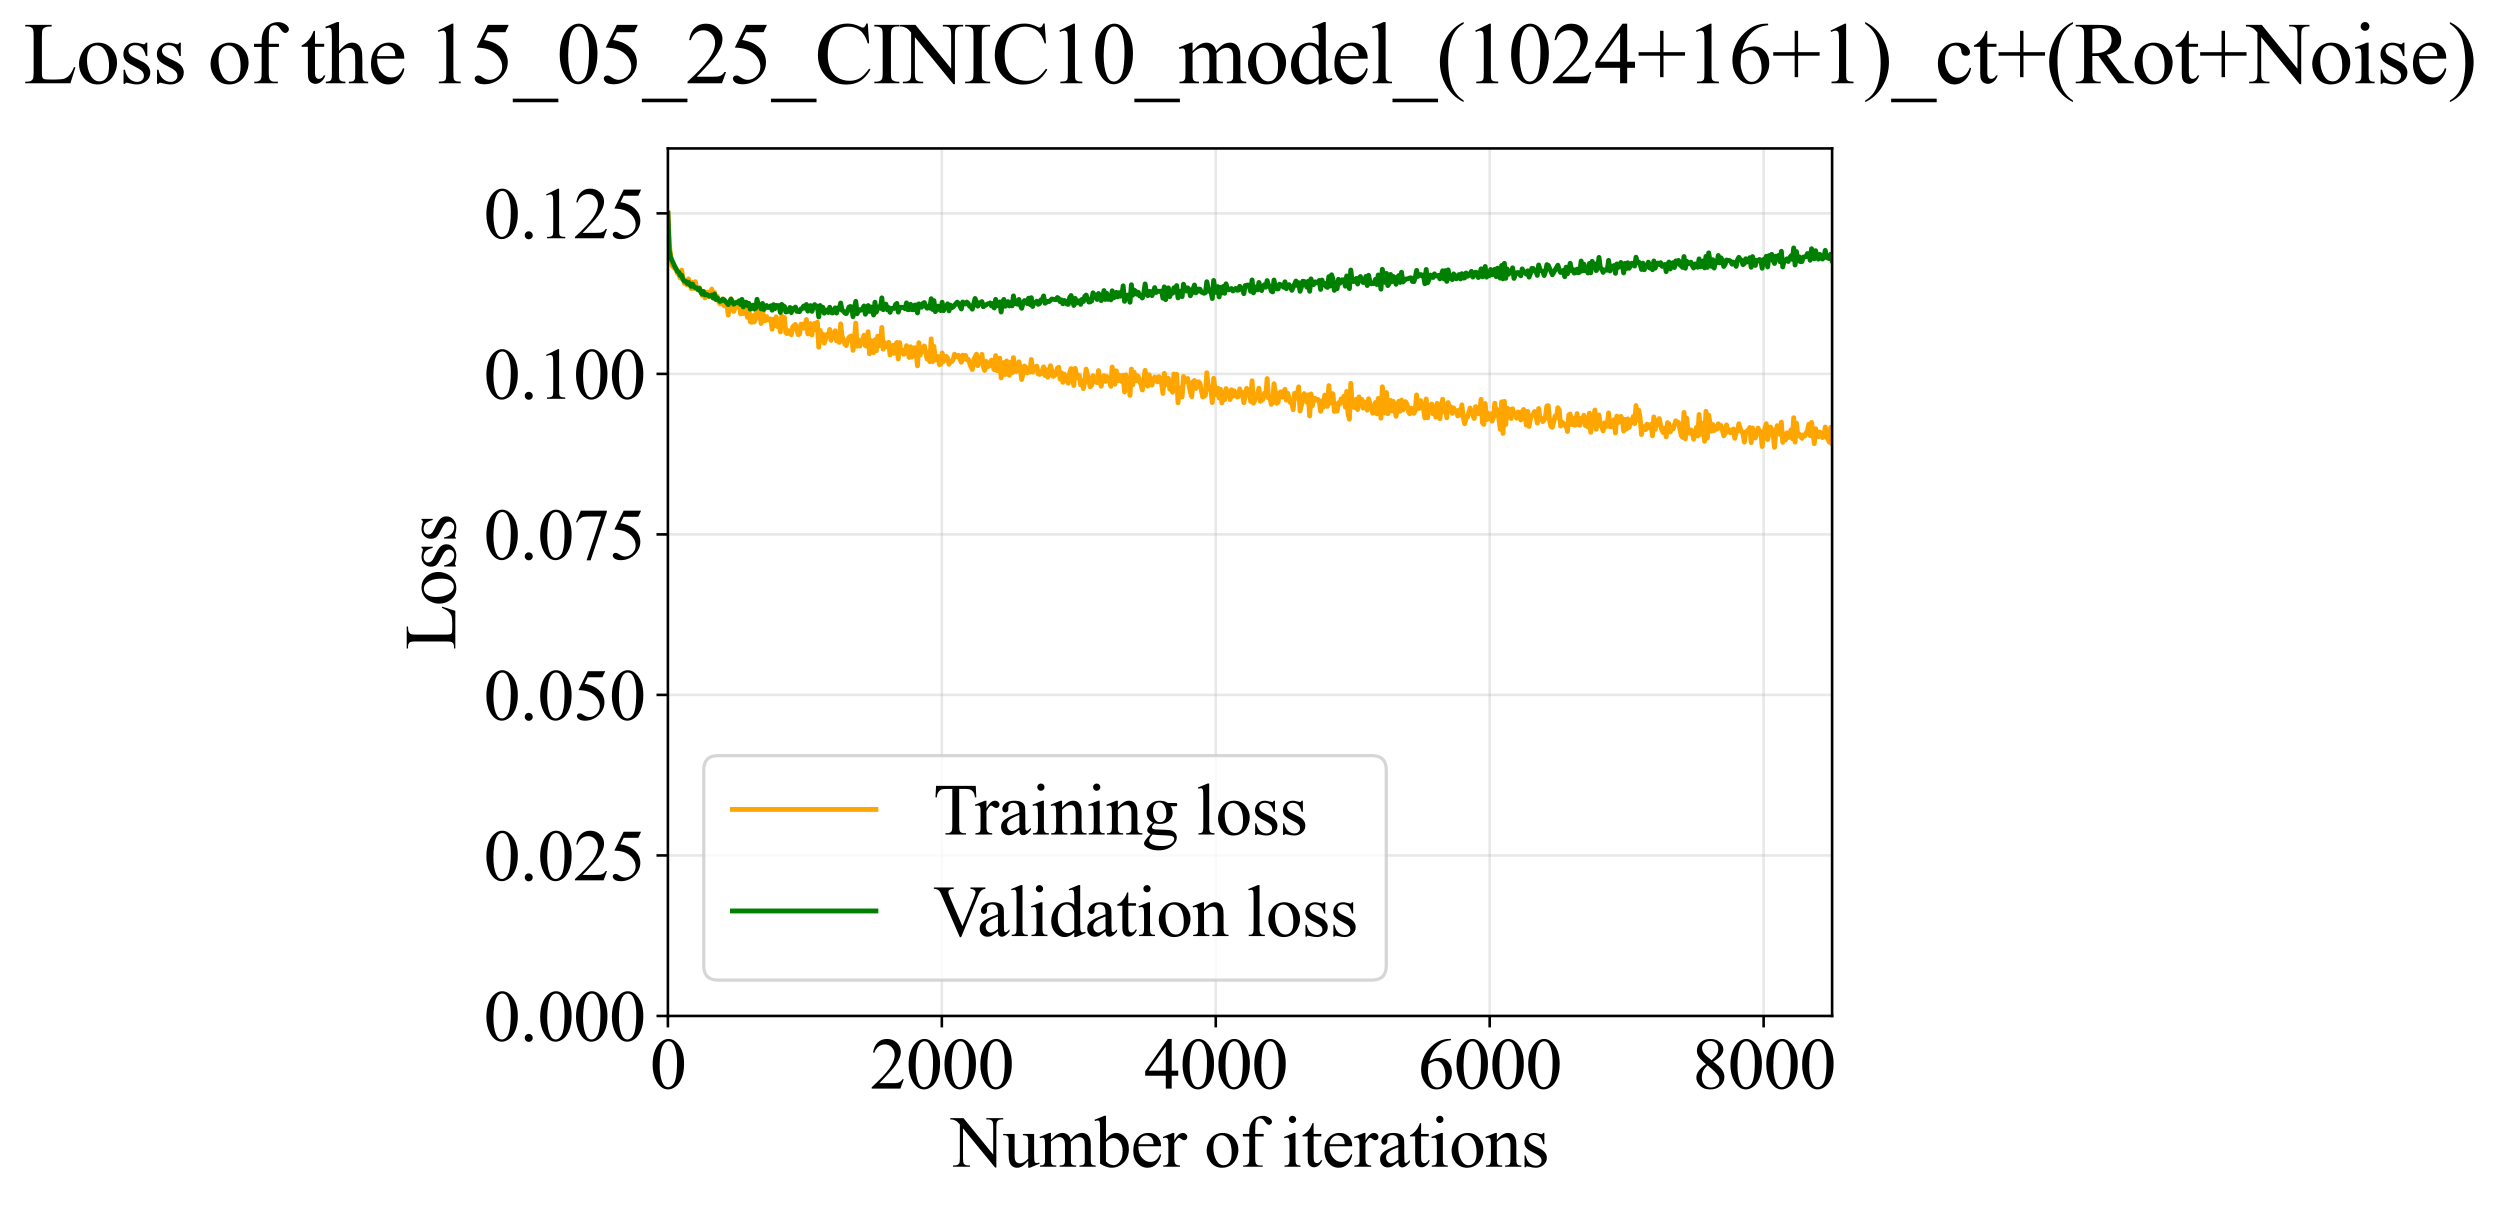 <?xml version="1.0" encoding="utf-8" standalone="no"?>
<!DOCTYPE svg PUBLIC "-//W3C//DTD SVG 1.1//EN"
  "http://www.w3.org/Graphics/SVG/1.1/DTD/svg11.dtd">
<svg xmlns:xlink="http://www.w3.org/1999/xlink" width="766.874pt" height="369.808pt" viewBox="0 0 766.874 369.808" xmlns="http://www.w3.org/2000/svg" version="1.1">
 <defs>
  <style type="text/css">*{stroke-linejoin: round; stroke-linecap: butt}</style>
 </defs>
 <g id="figure_1">
  <g id="patch_1">
   <path d="M -0 369.808 
L 766.874 369.808 
L 766.874 0 
L -0 0 
z
" style="fill: #ffffff"/>
  </g>
  <g id="axes_1">
   <g id="patch_2">
    <path d="M 204.877 311.644 
L 561.997 311.644 
L 561.997 45.532 
L 204.877 45.532 
z
" style="fill: #ffffff"/>
   </g>
   <g id="matplotlib.axis_1">
    <g id="xtick_1">
     <g id="line2d_1">
      <path d="M 204.877 311.644 
L 204.877 45.532 
" clip-path="url(#p037734a81a)" style="fill: none; stroke: #b0b0b0; stroke-opacity: 0.3; stroke-width: 0.8; stroke-linecap: square"/>
     </g>
     <g id="line2d_2">
      <defs>
       <path id="m762d17338d" d="M 0 0 
L 0 3.5 
" style="stroke: #000000; stroke-width: 0.8"/>
      </defs>
      <g>
       <use xlink:href="#m762d17338d" x="204.877" y="311.644" style="stroke: #000000; stroke-width: 0.8"/>
      </g>
     </g>
     <g id="text_1">
      <!-- 0 -->
      <g transform="translate(199.377 333.92) scale(0.22 -0.22)">
       <defs>
        <path id="TimesNewRomanPSMT-30" d="M 231 2094 
Q 231 2819 450 3342 
Q 669 3866 1031 4122 
Q 1313 4325 1613 4325 
Q 2100 4325 2488 3828 
Q 2972 3213 2972 2159 
Q 2972 1422 2759 906 
Q 2547 391 2217 158 
Q 1888 -75 1581 -75 
Q 975 -75 572 641 
Q 231 1244 231 2094 
z
M 844 2016 
Q 844 1141 1059 588 
Q 1238 122 1591 122 
Q 1759 122 1940 273 
Q 2122 425 2216 781 
Q 2359 1319 2359 2297 
Q 2359 3022 2209 3506 
Q 2097 3866 1919 4016 
Q 1791 4119 1609 4119 
Q 1397 4119 1231 3928 
Q 1006 3669 925 3112 
Q 844 2556 844 2016 
z
" transform="scale(0.016)"/>
       </defs>
       <use xlink:href="#TimesNewRomanPSMT-30"/>
      </g>
     </g>
    </g>
    <g id="xtick_2">
     <g id="line2d_3">
      <path d="M 288.905 311.644 
L 288.905 45.532 
" clip-path="url(#p037734a81a)" style="fill: none; stroke: #b0b0b0; stroke-opacity: 0.3; stroke-width: 0.8; stroke-linecap: square"/>
     </g>
     <g id="line2d_4">
      <g>
       <use xlink:href="#m762d17338d" x="288.905" y="311.644" style="stroke: #000000; stroke-width: 0.8"/>
      </g>
     </g>
     <g id="text_2">
      <!-- 2000 -->
      <g transform="translate(266.905 333.92) scale(0.22 -0.22)">
       <defs>
        <path id="TimesNewRomanPSMT-32" d="M 2934 816 
L 2638 0 
L 138 0 
L 138 116 
Q 1241 1122 1691 1759 
Q 2141 2397 2141 2925 
Q 2141 3328 1894 3587 
Q 1647 3847 1303 3847 
Q 991 3847 742 3664 
Q 494 3481 375 3128 
L 259 3128 
Q 338 3706 661 4015 
Q 984 4325 1469 4325 
Q 1984 4325 2329 3994 
Q 2675 3663 2675 3213 
Q 2675 2891 2525 2569 
Q 2294 2063 1775 1497 
Q 997 647 803 472 
L 1909 472 
Q 2247 472 2383 497 
Q 2519 522 2628 598 
Q 2738 675 2819 816 
L 2934 816 
z
" transform="scale(0.016)"/>
       </defs>
       <use xlink:href="#TimesNewRomanPSMT-32"/>
       <use xlink:href="#TimesNewRomanPSMT-30" transform="translate(50 0)"/>
       <use xlink:href="#TimesNewRomanPSMT-30" transform="translate(100 0)"/>
       <use xlink:href="#TimesNewRomanPSMT-30" transform="translate(150 0)"/>
      </g>
     </g>
    </g>
    <g id="xtick_3">
     <g id="line2d_5">
      <path d="M 372.934 311.644 
L 372.934 45.532 
" clip-path="url(#p037734a81a)" style="fill: none; stroke: #b0b0b0; stroke-opacity: 0.3; stroke-width: 0.8; stroke-linecap: square"/>
     </g>
     <g id="line2d_6">
      <g>
       <use xlink:href="#m762d17338d" x="372.934" y="311.644" style="stroke: #000000; stroke-width: 0.8"/>
      </g>
     </g>
     <g id="text_3">
      <!-- 4000 -->
      <g transform="translate(350.934 333.92) scale(0.22 -0.22)">
       <defs>
        <path id="TimesNewRomanPSMT-34" d="M 2978 1563 
L 2978 1119 
L 2409 1119 
L 2409 0 
L 1894 0 
L 1894 1119 
L 100 1119 
L 100 1519 
L 2066 4325 
L 2409 4325 
L 2409 1563 
L 2978 1563 
z
M 1894 1563 
L 1894 3666 
L 406 1563 
L 1894 1563 
z
" transform="scale(0.016)"/>
       </defs>
       <use xlink:href="#TimesNewRomanPSMT-34"/>
       <use xlink:href="#TimesNewRomanPSMT-30" transform="translate(50 0)"/>
       <use xlink:href="#TimesNewRomanPSMT-30" transform="translate(100 0)"/>
       <use xlink:href="#TimesNewRomanPSMT-30" transform="translate(150 0)"/>
      </g>
     </g>
    </g>
    <g id="xtick_4">
     <g id="line2d_7">
      <path d="M 456.962 311.644 
L 456.962 45.532 
" clip-path="url(#p037734a81a)" style="fill: none; stroke: #b0b0b0; stroke-opacity: 0.3; stroke-width: 0.8; stroke-linecap: square"/>
     </g>
     <g id="line2d_8">
      <g>
       <use xlink:href="#m762d17338d" x="456.962" y="311.644" style="stroke: #000000; stroke-width: 0.8"/>
      </g>
     </g>
     <g id="text_4">
      <!-- 6000 -->
      <g transform="translate(434.962 333.92) scale(0.22 -0.22)">
       <defs>
        <path id="TimesNewRomanPSMT-36" d="M 2869 4325 
L 2869 4209 
Q 2456 4169 2195 4045 
Q 1934 3922 1679 3669 
Q 1425 3416 1258 3105 
Q 1091 2794 978 2366 
Q 1428 2675 1881 2675 
Q 2316 2675 2634 2325 
Q 2953 1975 2953 1425 
Q 2953 894 2631 456 
Q 2244 -75 1606 -75 
Q 1172 -75 869 213 
Q 275 772 275 1663 
Q 275 2231 503 2743 
Q 731 3256 1154 3653 
Q 1578 4050 1965 4187 
Q 2353 4325 2688 4325 
L 2869 4325 
z
M 925 2138 
Q 869 1716 869 1456 
Q 869 1156 980 804 
Q 1091 453 1309 247 
Q 1469 100 1697 100 
Q 1969 100 2183 356 
Q 2397 613 2397 1088 
Q 2397 1622 2184 2012 
Q 1972 2403 1581 2403 
Q 1463 2403 1327 2353 
Q 1191 2303 925 2138 
z
" transform="scale(0.016)"/>
       </defs>
       <use xlink:href="#TimesNewRomanPSMT-36"/>
       <use xlink:href="#TimesNewRomanPSMT-30" transform="translate(50 0)"/>
       <use xlink:href="#TimesNewRomanPSMT-30" transform="translate(100 0)"/>
       <use xlink:href="#TimesNewRomanPSMT-30" transform="translate(150 0)"/>
      </g>
     </g>
    </g>
    <g id="xtick_5">
     <g id="line2d_9">
      <path d="M 540.99 311.644 
L 540.99 45.532 
" clip-path="url(#p037734a81a)" style="fill: none; stroke: #b0b0b0; stroke-opacity: 0.3; stroke-width: 0.8; stroke-linecap: square"/>
     </g>
     <g id="line2d_10">
      <g>
       <use xlink:href="#m762d17338d" x="540.99" y="311.644" style="stroke: #000000; stroke-width: 0.8"/>
      </g>
     </g>
     <g id="text_5">
      <!-- 8000 -->
      <g transform="translate(518.99 333.92) scale(0.22 -0.22)">
       <defs>
        <path id="TimesNewRomanPSMT-38" d="M 1228 2134 
Q 725 2547 579 2797 
Q 434 3047 434 3316 
Q 434 3728 753 4026 
Q 1072 4325 1600 4325 
Q 2113 4325 2425 4047 
Q 2738 3769 2738 3413 
Q 2738 3175 2569 2928 
Q 2400 2681 1866 2347 
Q 2416 1922 2594 1678 
Q 2831 1359 2831 1006 
Q 2831 559 2490 242 
Q 2150 -75 1597 -75 
Q 994 -75 656 303 
Q 388 606 388 966 
Q 388 1247 577 1523 
Q 766 1800 1228 2134 
z
M 1719 2469 
Q 2094 2806 2194 3001 
Q 2294 3197 2294 3444 
Q 2294 3772 2109 3958 
Q 1925 4144 1606 4144 
Q 1288 4144 1088 3959 
Q 888 3775 888 3528 
Q 888 3366 970 3203 
Q 1053 3041 1206 2894 
L 1719 2469 
z
M 1375 2016 
Q 1116 1797 991 1539 
Q 866 1281 866 981 
Q 866 578 1086 336 
Q 1306 94 1647 94 
Q 1984 94 2187 284 
Q 2391 475 2391 747 
Q 2391 972 2272 1150 
Q 2050 1481 1375 2016 
z
" transform="scale(0.016)"/>
       </defs>
       <use xlink:href="#TimesNewRomanPSMT-38"/>
       <use xlink:href="#TimesNewRomanPSMT-30" transform="translate(50 0)"/>
       <use xlink:href="#TimesNewRomanPSMT-30" transform="translate(100 0)"/>
       <use xlink:href="#TimesNewRomanPSMT-30" transform="translate(150 0)"/>
      </g>
     </g>
    </g>
    <g id="text_6">
     <!-- Number of iterations -->
     <g transform="translate(291.795 357.902) scale(0.22 -0.22)">
      <defs>
       <path id="TimesNewRomanPSMT-4e" d="M -84 4238 
L 1066 4238 
L 3656 1059 
L 3656 3503 
Q 3656 3894 3569 3991 
Q 3453 4122 3203 4122 
L 3056 4122 
L 3056 4238 
L 4531 4238 
L 4531 4122 
L 4381 4122 
Q 4113 4122 4000 3959 
Q 3931 3859 3931 3503 
L 3931 -69 
L 3819 -69 
L 1025 3344 
L 1025 734 
Q 1025 344 1109 247 
Q 1228 116 1475 116 
L 1625 116 
L 1625 0 
L 150 0 
L 150 116 
L 297 116 
Q 569 116 681 278 
Q 750 378 750 734 
L 750 3681 
Q 566 3897 470 3965 
Q 375 4034 191 4094 
Q 100 4122 -84 4122 
L -84 4238 
z
" transform="scale(0.016)"/>
       <path id="TimesNewRomanPSMT-75" d="M 2709 2863 
L 2709 1128 
Q 2709 631 2732 520 
Q 2756 409 2807 365 
Q 2859 322 2928 322 
Q 3025 322 3147 375 
L 3191 266 
L 2334 -88 
L 2194 -88 
L 2194 519 
Q 1825 119 1631 15 
Q 1438 -88 1222 -88 
Q 981 -88 804 51 
Q 628 191 559 409 
Q 491 628 491 1028 
L 491 2306 
Q 491 2509 447 2587 
Q 403 2666 317 2708 
Q 231 2750 6 2747 
L 6 2863 
L 1009 2863 
L 1009 947 
Q 1009 547 1148 422 
Q 1288 297 1484 297 
Q 1619 297 1789 381 
Q 1959 466 2194 703 
L 2194 2325 
Q 2194 2569 2105 2655 
Q 2016 2741 1734 2747 
L 1734 2863 
L 2709 2863 
z
" transform="scale(0.016)"/>
       <path id="TimesNewRomanPSMT-6d" d="M 1050 2338 
Q 1363 2650 1419 2697 
Q 1559 2816 1721 2881 
Q 1884 2947 2044 2947 
Q 2313 2947 2506 2790 
Q 2700 2634 2766 2338 
Q 3088 2713 3309 2830 
Q 3531 2947 3766 2947 
Q 3994 2947 4170 2830 
Q 4347 2713 4450 2447 
Q 4519 2266 4519 1878 
L 4519 647 
Q 4519 378 4559 278 
Q 4591 209 4675 161 
Q 4759 113 4950 113 
L 4950 0 
L 3538 0 
L 3538 113 
L 3597 113 
Q 3781 113 3884 184 
Q 3956 234 3988 344 
Q 4000 397 4000 647 
L 4000 1878 
Q 4000 2228 3916 2372 
Q 3794 2572 3525 2572 
Q 3359 2572 3192 2489 
Q 3025 2406 2788 2181 
L 2781 2147 
L 2788 2013 
L 2788 647 
Q 2788 353 2820 281 
Q 2853 209 2943 161 
Q 3034 113 3253 113 
L 3253 0 
L 1806 0 
L 1806 113 
Q 2044 113 2133 169 
Q 2222 225 2256 338 
Q 2272 391 2272 647 
L 2272 1878 
Q 2272 2228 2169 2381 
Q 2031 2581 1784 2581 
Q 1616 2581 1450 2491 
Q 1191 2353 1050 2181 
L 1050 647 
Q 1050 366 1089 281 
Q 1128 197 1204 155 
Q 1281 113 1516 113 
L 1516 0 
L 100 0 
L 100 113 
Q 297 113 375 155 
Q 453 197 493 289 
Q 534 381 534 647 
L 534 1741 
Q 534 2213 506 2350 
Q 484 2453 437 2492 
Q 391 2531 309 2531 
Q 222 2531 100 2484 
L 53 2597 
L 916 2947 
L 1050 2947 
L 1050 2338 
z
" transform="scale(0.016)"/>
       <path id="TimesNewRomanPSMT-62" d="M 984 2369 
Q 1400 2947 1881 2947 
Q 2322 2947 2650 2570 
Q 2978 2194 2978 1541 
Q 2978 778 2472 313 
Q 2038 -88 1503 -88 
Q 1253 -88 995 3 
Q 738 94 469 275 
L 469 3241 
Q 469 3728 445 3840 
Q 422 3953 372 3993 
Q 322 4034 247 4034 
Q 159 4034 28 3984 
L -16 4094 
L 844 4444 
L 984 4444 
L 984 2369 
z
M 984 2169 
L 984 456 
Q 1144 300 1314 220 
Q 1484 141 1663 141 
Q 1947 141 2192 453 
Q 2438 766 2438 1363 
Q 2438 1913 2192 2208 
Q 1947 2503 1634 2503 
Q 1469 2503 1303 2419 
Q 1178 2356 984 2169 
z
" transform="scale(0.016)"/>
       <path id="TimesNewRomanPSMT-65" d="M 681 1784 
Q 678 1147 991 784 
Q 1303 422 1725 422 
Q 2006 422 2214 576 
Q 2422 731 2563 1106 
L 2659 1044 
Q 2594 616 2278 264 
Q 1963 -88 1488 -88 
Q 972 -88 605 314 
Q 238 716 238 1394 
Q 238 2128 614 2539 
Q 991 2950 1559 2950 
Q 2041 2950 2350 2633 
Q 2659 2316 2659 1784 
L 681 1784 
z
M 681 1966 
L 2006 1966 
Q 1991 2241 1941 2353 
Q 1863 2528 1708 2628 
Q 1553 2728 1384 2728 
Q 1125 2728 920 2526 
Q 716 2325 681 1966 
z
" transform="scale(0.016)"/>
       <path id="TimesNewRomanPSMT-72" d="M 1038 2947 
L 1038 2303 
Q 1397 2947 1775 2947 
Q 1947 2947 2059 2842 
Q 2172 2738 2172 2600 
Q 2172 2478 2090 2393 
Q 2009 2309 1897 2309 
Q 1788 2309 1652 2417 
Q 1516 2525 1450 2525 
Q 1394 2525 1328 2463 
Q 1188 2334 1038 2041 
L 1038 669 
Q 1038 431 1097 309 
Q 1138 225 1241 169 
Q 1344 113 1538 113 
L 1538 0 
L 72 0 
L 72 113 
Q 291 113 397 181 
Q 475 231 506 341 
Q 522 394 522 644 
L 522 1753 
Q 522 2253 501 2348 
Q 481 2444 426 2487 
Q 372 2531 291 2531 
Q 194 2531 72 2484 
L 41 2597 
L 906 2947 
L 1038 2947 
z
" transform="scale(0.016)"/>
       <path id="TimesNewRomanPSMT-20" transform="scale(0.016)"/>
       <path id="TimesNewRomanPSMT-6f" d="M 1600 2947 
Q 2250 2947 2644 2453 
Q 2978 2031 2978 1484 
Q 2978 1100 2793 706 
Q 2609 313 2286 112 
Q 1963 -88 1566 -88 
Q 919 -88 538 428 
Q 216 863 216 1403 
Q 216 1797 411 2186 
Q 606 2575 925 2761 
Q 1244 2947 1600 2947 
z
M 1503 2744 
Q 1338 2744 1170 2645 
Q 1003 2547 900 2300 
Q 797 2053 797 1666 
Q 797 1041 1045 587 
Q 1294 134 1700 134 
Q 2003 134 2200 384 
Q 2397 634 2397 1244 
Q 2397 2006 2069 2444 
Q 1847 2744 1503 2744 
z
" transform="scale(0.016)"/>
       <path id="TimesNewRomanPSMT-66" d="M 1319 2638 
L 1319 756 
Q 1319 356 1406 250 
Q 1522 113 1716 113 
L 1975 113 
L 1975 0 
L 266 0 
L 266 113 
L 394 113 
Q 519 113 622 175 
Q 725 238 764 344 
Q 803 450 803 756 
L 803 2638 
L 247 2638 
L 247 2863 
L 803 2863 
L 803 3050 
Q 803 3478 940 3775 
Q 1078 4072 1361 4255 
Q 1644 4438 1997 4438 
Q 2325 4438 2600 4225 
Q 2781 4084 2781 3909 
Q 2781 3816 2700 3733 
Q 2619 3650 2525 3650 
Q 2453 3650 2373 3701 
Q 2294 3753 2178 3923 
Q 2063 4094 1966 4153 
Q 1869 4213 1750 4213 
Q 1606 4213 1506 4136 
Q 1406 4059 1362 3898 
Q 1319 3738 1319 3069 
L 1319 2863 
L 2056 2863 
L 2056 2638 
L 1319 2638 
z
" transform="scale(0.016)"/>
       <path id="TimesNewRomanPSMT-69" d="M 928 4444 
Q 1059 4444 1151 4351 
Q 1244 4259 1244 4128 
Q 1244 3997 1151 3903 
Q 1059 3809 928 3809 
Q 797 3809 703 3903 
Q 609 3997 609 4128 
Q 609 4259 701 4351 
Q 794 4444 928 4444 
z
M 1188 2947 
L 1188 647 
Q 1188 378 1227 289 
Q 1266 200 1342 156 
Q 1419 113 1622 113 
L 1622 0 
L 231 0 
L 231 113 
Q 441 113 512 153 
Q 584 194 626 287 
Q 669 381 669 647 
L 669 1750 
Q 669 2216 641 2353 
Q 619 2453 572 2492 
Q 525 2531 444 2531 
Q 356 2531 231 2484 
L 188 2597 
L 1050 2947 
L 1188 2947 
z
" transform="scale(0.016)"/>
       <path id="TimesNewRomanPSMT-74" d="M 1031 3803 
L 1031 2863 
L 1700 2863 
L 1700 2644 
L 1031 2644 
L 1031 788 
Q 1031 509 1111 412 
Q 1191 316 1316 316 
Q 1419 316 1516 380 
Q 1613 444 1666 569 
L 1788 569 
Q 1678 263 1478 108 
Q 1278 -47 1066 -47 
Q 922 -47 784 33 
Q 647 113 581 261 
Q 516 409 516 719 
L 516 2644 
L 63 2644 
L 63 2747 
Q 234 2816 414 2980 
Q 594 3144 734 3369 
Q 806 3488 934 3803 
L 1031 3803 
z
" transform="scale(0.016)"/>
       <path id="TimesNewRomanPSMT-61" d="M 1822 413 
Q 1381 72 1269 19 
Q 1100 -59 909 -59 
Q 613 -59 420 144 
Q 228 347 228 678 
Q 228 888 322 1041 
Q 450 1253 767 1440 
Q 1084 1628 1822 1897 
L 1822 2009 
Q 1822 2438 1686 2597 
Q 1550 2756 1291 2756 
Q 1094 2756 978 2650 
Q 859 2544 859 2406 
L 866 2225 
Q 866 2081 792 2003 
Q 719 1925 600 1925 
Q 484 1925 411 2006 
Q 338 2088 338 2228 
Q 338 2497 613 2722 
Q 888 2947 1384 2947 
Q 1766 2947 2009 2819 
Q 2194 2722 2281 2516 
Q 2338 2381 2338 1966 
L 2338 994 
Q 2338 584 2353 492 
Q 2369 400 2405 369 
Q 2441 338 2488 338 
Q 2538 338 2575 359 
Q 2641 400 2828 588 
L 2828 413 
Q 2478 -56 2159 -56 
Q 2006 -56 1915 50 
Q 1825 156 1822 413 
z
M 1822 616 
L 1822 1706 
Q 1350 1519 1213 1441 
Q 966 1303 859 1153 
Q 753 1003 753 825 
Q 753 600 887 451 
Q 1022 303 1197 303 
Q 1434 303 1822 616 
z
" transform="scale(0.016)"/>
       <path id="TimesNewRomanPSMT-6e" d="M 1034 2341 
Q 1538 2947 1994 2947 
Q 2228 2947 2397 2830 
Q 2566 2713 2666 2444 
Q 2734 2256 2734 1869 
L 2734 647 
Q 2734 375 2778 278 
Q 2813 200 2889 156 
Q 2966 113 3172 113 
L 3172 0 
L 1756 0 
L 1756 113 
L 1816 113 
Q 2016 113 2095 173 
Q 2175 234 2206 353 
Q 2219 400 2219 647 
L 2219 1819 
Q 2219 2209 2117 2386 
Q 2016 2563 1775 2563 
Q 1403 2563 1034 2156 
L 1034 647 
Q 1034 356 1069 288 
Q 1113 197 1189 155 
Q 1266 113 1500 113 
L 1500 0 
L 84 0 
L 84 113 
L 147 113 
Q 366 113 442 223 
Q 519 334 519 647 
L 519 1709 
Q 519 2225 495 2337 
Q 472 2450 423 2490 
Q 375 2531 294 2531 
Q 206 2531 84 2484 
L 38 2597 
L 900 2947 
L 1034 2947 
L 1034 2341 
z
" transform="scale(0.016)"/>
       <path id="TimesNewRomanPSMT-73" d="M 2050 2947 
L 2050 1972 
L 1947 1972 
Q 1828 2431 1642 2597 
Q 1456 2763 1169 2763 
Q 950 2763 815 2647 
Q 681 2531 681 2391 
Q 681 2216 781 2091 
Q 878 1963 1175 1819 
L 1631 1597 
Q 2266 1288 2266 781 
Q 2266 391 1970 151 
Q 1675 -88 1309 -88 
Q 1047 -88 709 6 
Q 606 38 541 38 
Q 469 38 428 -44 
L 325 -44 
L 325 978 
L 428 978 
Q 516 541 762 319 
Q 1009 97 1316 97 
Q 1531 97 1667 223 
Q 1803 350 1803 528 
Q 1803 744 1651 891 
Q 1500 1038 1047 1263 
Q 594 1488 453 1669 
Q 313 1847 313 2119 
Q 313 2472 555 2709 
Q 797 2947 1181 2947 
Q 1350 2947 1591 2875 
Q 1750 2828 1803 2828 
Q 1853 2828 1881 2850 
Q 1909 2872 1947 2947 
L 2050 2947 
z
" transform="scale(0.016)"/>
      </defs>
      <use xlink:href="#TimesNewRomanPSMT-4e"/>
      <use xlink:href="#TimesNewRomanPSMT-75" transform="translate(72.217 0)"/>
      <use xlink:href="#TimesNewRomanPSMT-6d" transform="translate(122.217 0)"/>
      <use xlink:href="#TimesNewRomanPSMT-62" transform="translate(200 0)"/>
      <use xlink:href="#TimesNewRomanPSMT-65" transform="translate(250 0)"/>
      <use xlink:href="#TimesNewRomanPSMT-72" transform="translate(294.385 0)"/>
      <use xlink:href="#TimesNewRomanPSMT-20" transform="translate(327.686 0)"/>
      <use xlink:href="#TimesNewRomanPSMT-6f" transform="translate(352.686 0)"/>
      <use xlink:href="#TimesNewRomanPSMT-66" transform="translate(402.686 0)"/>
      <use xlink:href="#TimesNewRomanPSMT-20" transform="translate(435.986 0)"/>
      <use xlink:href="#TimesNewRomanPSMT-69" transform="translate(460.986 0)"/>
      <use xlink:href="#TimesNewRomanPSMT-74" transform="translate(488.77 0)"/>
      <use xlink:href="#TimesNewRomanPSMT-65" transform="translate(516.553 0)"/>
      <use xlink:href="#TimesNewRomanPSMT-72" transform="translate(560.938 0)"/>
      <use xlink:href="#TimesNewRomanPSMT-61" transform="translate(594.238 0)"/>
      <use xlink:href="#TimesNewRomanPSMT-74" transform="translate(638.623 0)"/>
      <use xlink:href="#TimesNewRomanPSMT-69" transform="translate(666.406 0)"/>
      <use xlink:href="#TimesNewRomanPSMT-6f" transform="translate(694.189 0)"/>
      <use xlink:href="#TimesNewRomanPSMT-6e" transform="translate(744.189 0)"/>
      <use xlink:href="#TimesNewRomanPSMT-73" transform="translate(794.189 0)"/>
     </g>
    </g>
   </g>
   <g id="matplotlib.axis_2">
    <g id="ytick_1">
     <g id="line2d_11">
      <path d="M 204.877 311.644 
L 561.997 311.644 
" clip-path="url(#p037734a81a)" style="fill: none; stroke: #b0b0b0; stroke-opacity: 0.3; stroke-width: 0.8; stroke-linecap: square"/>
     </g>
     <g id="line2d_12">
      <defs>
       <path id="m71fc655bd0" d="M 0 0 
L -3.5 0 
" style="stroke: #000000; stroke-width: 0.8"/>
      </defs>
      <g>
       <use xlink:href="#m71fc655bd0" x="204.877" y="311.644" style="stroke: #000000; stroke-width: 0.8"/>
      </g>
     </g>
     <g id="text_7">
      <!-- 0.000 -->
      <g transform="translate(148.377 319.282) scale(0.22 -0.22)">
       <defs>
        <path id="TimesNewRomanPSMT-2e" d="M 800 606 
Q 947 606 1047 504 
Q 1147 403 1147 259 
Q 1147 116 1045 14 
Q 944 -88 800 -88 
Q 656 -88 554 14 
Q 453 116 453 259 
Q 453 406 554 506 
Q 656 606 800 606 
z
" transform="scale(0.016)"/>
       </defs>
       <use xlink:href="#TimesNewRomanPSMT-30"/>
       <use xlink:href="#TimesNewRomanPSMT-2e" transform="translate(50 0)"/>
       <use xlink:href="#TimesNewRomanPSMT-30" transform="translate(75 0)"/>
       <use xlink:href="#TimesNewRomanPSMT-30" transform="translate(125 0)"/>
       <use xlink:href="#TimesNewRomanPSMT-30" transform="translate(175 0)"/>
      </g>
     </g>
    </g>
    <g id="ytick_2">
     <g id="line2d_13">
      <path d="M 204.877 262.405 
L 561.997 262.405 
" clip-path="url(#p037734a81a)" style="fill: none; stroke: #b0b0b0; stroke-opacity: 0.3; stroke-width: 0.8; stroke-linecap: square"/>
     </g>
     <g id="line2d_14">
      <g>
       <use xlink:href="#m71fc655bd0" x="204.877" y="262.405" style="stroke: #000000; stroke-width: 0.8"/>
      </g>
     </g>
     <g id="text_8">
      <!-- 0.025 -->
      <g transform="translate(148.377 270.043) scale(0.22 -0.22)">
       <defs>
        <path id="TimesNewRomanPSMT-35" d="M 2778 4238 
L 2534 3706 
L 1259 3706 
L 981 3138 
Q 1809 3016 2294 2522 
Q 2709 2097 2709 1522 
Q 2709 1188 2573 903 
Q 2438 619 2231 419 
Q 2025 219 1772 97 
Q 1413 -75 1034 -75 
Q 653 -75 479 54 
Q 306 184 306 341 
Q 306 428 378 495 
Q 450 563 559 563 
Q 641 563 702 538 
Q 763 513 909 409 
Q 1144 247 1384 247 
Q 1750 247 2026 523 
Q 2303 800 2303 1197 
Q 2303 1581 2056 1914 
Q 1809 2247 1375 2428 
Q 1034 2569 447 2591 
L 1259 4238 
L 2778 4238 
z
" transform="scale(0.016)"/>
       </defs>
       <use xlink:href="#TimesNewRomanPSMT-30"/>
       <use xlink:href="#TimesNewRomanPSMT-2e" transform="translate(50 0)"/>
       <use xlink:href="#TimesNewRomanPSMT-30" transform="translate(75 0)"/>
       <use xlink:href="#TimesNewRomanPSMT-32" transform="translate(125 0)"/>
       <use xlink:href="#TimesNewRomanPSMT-35" transform="translate(175 0)"/>
      </g>
     </g>
    </g>
    <g id="ytick_3">
     <g id="line2d_15">
      <path d="M 204.877 213.166 
L 561.997 213.166 
" clip-path="url(#p037734a81a)" style="fill: none; stroke: #b0b0b0; stroke-opacity: 0.3; stroke-width: 0.8; stroke-linecap: square"/>
     </g>
     <g id="line2d_16">
      <g>
       <use xlink:href="#m71fc655bd0" x="204.877" y="213.166" style="stroke: #000000; stroke-width: 0.8"/>
      </g>
     </g>
     <g id="text_9">
      <!-- 0.050 -->
      <g transform="translate(148.377 220.804) scale(0.22 -0.22)">
       <use xlink:href="#TimesNewRomanPSMT-30"/>
       <use xlink:href="#TimesNewRomanPSMT-2e" transform="translate(50 0)"/>
       <use xlink:href="#TimesNewRomanPSMT-30" transform="translate(75 0)"/>
       <use xlink:href="#TimesNewRomanPSMT-35" transform="translate(125 0)"/>
       <use xlink:href="#TimesNewRomanPSMT-30" transform="translate(175 0)"/>
      </g>
     </g>
    </g>
    <g id="ytick_4">
     <g id="line2d_17">
      <path d="M 204.877 163.928 
L 561.997 163.928 
" clip-path="url(#p037734a81a)" style="fill: none; stroke: #b0b0b0; stroke-opacity: 0.3; stroke-width: 0.8; stroke-linecap: square"/>
     </g>
     <g id="line2d_18">
      <g>
       <use xlink:href="#m71fc655bd0" x="204.877" y="163.928" style="stroke: #000000; stroke-width: 0.8"/>
      </g>
     </g>
     <g id="text_10">
      <!-- 0.075 -->
      <g transform="translate(148.377 171.566) scale(0.22 -0.22)">
       <defs>
        <path id="TimesNewRomanPSMT-37" d="M 644 4238 
L 2916 4238 
L 2916 4119 
L 1503 -88 
L 1153 -88 
L 2419 3728 
L 1253 3728 
Q 900 3728 750 3644 
Q 488 3500 328 3200 
L 238 3234 
L 644 4238 
z
" transform="scale(0.016)"/>
       </defs>
       <use xlink:href="#TimesNewRomanPSMT-30"/>
       <use xlink:href="#TimesNewRomanPSMT-2e" transform="translate(50 0)"/>
       <use xlink:href="#TimesNewRomanPSMT-30" transform="translate(75 0)"/>
       <use xlink:href="#TimesNewRomanPSMT-37" transform="translate(125 0)"/>
       <use xlink:href="#TimesNewRomanPSMT-35" transform="translate(175 0)"/>
      </g>
     </g>
    </g>
    <g id="ytick_5">
     <g id="line2d_19">
      <path d="M 204.877 114.689 
L 561.997 114.689 
" clip-path="url(#p037734a81a)" style="fill: none; stroke: #b0b0b0; stroke-opacity: 0.3; stroke-width: 0.8; stroke-linecap: square"/>
     </g>
     <g id="line2d_20">
      <g>
       <use xlink:href="#m71fc655bd0" x="204.877" y="114.689" style="stroke: #000000; stroke-width: 0.8"/>
      </g>
     </g>
     <g id="text_11">
      <!-- 0.100 -->
      <g transform="translate(148.377 122.327) scale(0.22 -0.22)">
       <defs>
        <path id="TimesNewRomanPSMT-31" d="M 750 3822 
L 1781 4325 
L 1884 4325 
L 1884 747 
Q 1884 391 1914 303 
Q 1944 216 2037 169 
Q 2131 122 2419 116 
L 2419 0 
L 825 0 
L 825 116 
Q 1125 122 1212 167 
Q 1300 213 1334 289 
Q 1369 366 1369 747 
L 1369 3034 
Q 1369 3497 1338 3628 
Q 1316 3728 1258 3775 
Q 1200 3822 1119 3822 
Q 1003 3822 797 3725 
L 750 3822 
z
" transform="scale(0.016)"/>
       </defs>
       <use xlink:href="#TimesNewRomanPSMT-30"/>
       <use xlink:href="#TimesNewRomanPSMT-2e" transform="translate(50 0)"/>
       <use xlink:href="#TimesNewRomanPSMT-31" transform="translate(75 0)"/>
       <use xlink:href="#TimesNewRomanPSMT-30" transform="translate(125 0)"/>
       <use xlink:href="#TimesNewRomanPSMT-30" transform="translate(175 0)"/>
      </g>
     </g>
    </g>
    <g id="ytick_6">
     <g id="line2d_21">
      <path d="M 204.877 65.45 
L 561.997 65.45 
" clip-path="url(#p037734a81a)" style="fill: none; stroke: #b0b0b0; stroke-opacity: 0.3; stroke-width: 0.8; stroke-linecap: square"/>
     </g>
     <g id="line2d_22">
      <g>
       <use xlink:href="#m71fc655bd0" x="204.877" y="65.45" style="stroke: #000000; stroke-width: 0.8"/>
      </g>
     </g>
     <g id="text_12">
      <!-- 0.125 -->
      <g transform="translate(148.377 73.088) scale(0.22 -0.22)">
       <use xlink:href="#TimesNewRomanPSMT-30"/>
       <use xlink:href="#TimesNewRomanPSMT-2e" transform="translate(50 0)"/>
       <use xlink:href="#TimesNewRomanPSMT-31" transform="translate(75 0)"/>
       <use xlink:href="#TimesNewRomanPSMT-32" transform="translate(125 0)"/>
       <use xlink:href="#TimesNewRomanPSMT-35" transform="translate(175 0)"/>
      </g>
     </g>
    </g>
    <g id="text_13">
     <!-- Loss -->
     <g transform="translate(139.671 199.369) rotate(-90) scale(0.22 -0.22)">
      <defs>
       <path id="TimesNewRomanPSMT-4c" d="M 3669 1172 
L 3772 1150 
L 3409 0 
L 128 0 
L 128 116 
L 288 116 
Q 556 116 672 291 
Q 738 391 738 753 
L 738 3488 
Q 738 3884 650 3984 
Q 528 4122 288 4122 
L 128 4122 
L 128 4238 
L 2047 4238 
L 2047 4122 
Q 1709 4125 1573 4059 
Q 1438 3994 1388 3894 
Q 1338 3794 1338 3416 
L 1338 753 
Q 1338 494 1388 397 
Q 1425 331 1503 300 
Q 1581 269 1991 269 
L 2300 269 
Q 2788 269 2984 341 
Q 3181 413 3343 595 
Q 3506 778 3669 1172 
z
" transform="scale(0.016)"/>
      </defs>
      <use xlink:href="#TimesNewRomanPSMT-4c"/>
      <use xlink:href="#TimesNewRomanPSMT-6f" transform="translate(61.084 0)"/>
      <use xlink:href="#TimesNewRomanPSMT-73" transform="translate(111.084 0)"/>
      <use xlink:href="#TimesNewRomanPSMT-73" transform="translate(150 0)"/>
     </g>
    </g>
   </g>
   <g id="line2d_23">
    <path d="M 204.877 65.227 
L 205.298 75.032 
L 206.139 81.411 
L 206.98 82.38 
L 207.401 82.603 
L 207.822 83.854 
L 208.242 84.244 
L 208.663 85.281 
L 209.083 82.844 
L 209.504 85.199 
L 209.925 86.89 
L 210.345 86.944 
L 210.766 87.408 
L 211.187 85.544 
L 211.607 86.547 
L 212.028 88.525 
L 212.449 86.619 
L 212.869 88.472 
L 213.29 86.384 
L 213.71 88.638 
L 214.131 88.783 
L 214.552 88.253 
L 215.393 90.61 
L 215.814 90.267 
L 216.234 91.38 
L 216.655 90.144 
L 217.076 89.622 
L 217.496 91 
L 218.337 88.678 
L 218.758 91.199 
L 219.179 89.704 
L 219.599 91.567 
L 220.02 90.931 
L 220.441 92.498 
L 220.861 93.202 
L 221.282 93.164 
L 221.703 91.659 
L 222.123 93.735 
L 222.544 93.851 
L 222.964 93.425 
L 223.385 96.655 
L 223.806 93.194 
L 224.226 91.646 
L 225.068 95.54 
L 225.488 94.214 
L 225.909 94.309 
L 226.33 92.827 
L 226.75 92.368 
L 227.171 96.286 
L 227.591 92.628 
L 228.012 96.179 
L 228.433 95.008 
L 228.853 95.48 
L 229.274 97.351 
L 229.695 94.02 
L 230.115 98.641 
L 230.536 98.855 
L 230.957 96.807 
L 231.377 98.727 
L 231.798 97.841 
L 232.218 93.201 
L 232.639 95.704 
L 233.06 95.502 
L 233.48 99.216 
L 233.901 94.942 
L 234.322 98.36 
L 234.742 98.371 
L 235.163 97.116 
L 235.584 98.027 
L 236.004 98.211 
L 236.425 97.838 
L 236.845 100.995 
L 237.266 97.933 
L 237.687 99.884 
L 238.107 97.195 
L 238.528 100.185 
L 238.949 98.334 
L 239.369 101.801 
L 239.79 96.923 
L 240.211 97.687 
L 240.631 97.412 
L 241.052 102.051 
L 241.472 102.34 
L 241.893 101.425 
L 242.314 101.725 
L 242.734 102.675 
L 243.155 100.285 
L 243.576 99.83 
L 243.996 99.54 
L 244.838 102.648 
L 245.258 102.471 
L 245.679 99.468 
L 246.099 99.429 
L 246.52 100.676 
L 246.941 99.746 
L 247.361 98.013 
L 247.782 102.405 
L 248.203 101.09 
L 248.623 99.251 
L 249.044 102.757 
L 249.465 99.83 
L 249.885 99.198 
L 250.306 101.136 
L 250.726 98.795 
L 251.147 106.505 
L 251.568 101.353 
L 251.988 103.411 
L 252.409 102.494 
L 252.83 105.253 
L 253.671 102.596 
L 254.092 103.159 
L 254.512 101.061 
L 254.933 104.405 
L 255.353 102.154 
L 255.774 102.703 
L 256.195 101.452 
L 256.615 104.551 
L 257.036 103.177 
L 257.457 105.018 
L 257.877 99.373 
L 258.298 103.103 
L 259.139 105.471 
L 259.56 105.998 
L 259.98 104.45 
L 260.401 103.529 
L 260.822 103.146 
L 261.242 103.059 
L 261.663 107.461 
L 262.084 104.228 
L 262.504 99.105 
L 262.925 106.198 
L 263.346 104.276 
L 263.766 106.158 
L 264.187 104.765 
L 264.607 104.19 
L 265.028 102.834 
L 265.449 106.045 
L 265.869 106.181 
L 266.29 101.761 
L 266.711 108.514 
L 267.131 104.457 
L 267.552 105.187 
L 267.973 108.154 
L 268.393 104.229 
L 268.814 107.593 
L 269.234 103.116 
L 269.655 106.113 
L 270.076 105.297 
L 270.496 100.445 
L 270.917 107.112 
L 271.338 105.06 
L 271.758 105.454 
L 272.179 106.415 
L 272.6 104.989 
L 273.02 108.898 
L 273.441 106.501 
L 273.861 105.914 
L 274.282 108.371 
L 274.703 105.866 
L 275.123 105.058 
L 275.544 110.11 
L 275.965 105.094 
L 276.385 108.123 
L 276.806 107.443 
L 277.227 108.661 
L 277.647 108.1 
L 278.068 106.031 
L 278.909 109.65 
L 279.33 106.372 
L 279.75 109.492 
L 280.171 108.542 
L 280.592 106.652 
L 281.012 107.949 
L 281.433 112.221 
L 281.854 105.119 
L 282.274 108.934 
L 282.695 106.821 
L 283.115 107.879 
L 283.536 106.12 
L 284.377 110.136 
L 284.798 108.25 
L 285.219 110.938 
L 285.639 103.951 
L 286.06 110.927 
L 286.481 106.224 
L 286.901 110.431 
L 287.322 110.108 
L 287.742 109.366 
L 288.163 111.856 
L 288.584 111.715 
L 289.004 108.295 
L 289.425 110.898 
L 290.266 109.322 
L 290.687 109.831 
L 291.108 111.739 
L 291.528 110.825 
L 291.949 110.922 
L 292.369 110.307 
L 292.79 108.648 
L 293.211 109.477 
L 293.631 109.063 
L 294.052 109.01 
L 294.473 110.294 
L 294.893 111.124 
L 295.314 108.937 
L 295.735 110.14 
L 296.155 108.991 
L 296.576 110.288 
L 296.996 110.23 
L 297.838 112.507 
L 298.258 113.33 
L 298.679 110.35 
L 299.52 108.646 
L 299.941 112.171 
L 300.362 110.454 
L 300.782 110.179 
L 301.203 108.712 
L 301.623 112.347 
L 302.044 113.642 
L 302.465 110.842 
L 302.885 112.562 
L 303.306 111.317 
L 303.727 112.206 
L 304.147 110.456 
L 304.568 112.31 
L 304.989 113.404 
L 305.409 109.083 
L 305.83 113.696 
L 306.25 111.406 
L 306.671 109.864 
L 307.092 115.922 
L 307.512 111.782 
L 307.933 111.211 
L 308.354 114.871 
L 308.774 110.722 
L 309.195 113.542 
L 309.615 115.131 
L 310.036 111.091 
L 310.457 114.354 
L 310.877 109.703 
L 311.298 113.363 
L 311.719 113.982 
L 312.139 113.231 
L 312.56 110.989 
L 312.981 113.038 
L 313.401 116.414 
L 313.822 114.659 
L 314.242 112.265 
L 314.663 112.691 
L 315.084 114.381 
L 315.504 113.624 
L 315.925 114.108 
L 316.346 110.263 
L 316.766 114.133 
L 317.187 112.617 
L 317.608 112.879 
L 318.028 112.3 
L 318.449 114.658 
L 318.869 114.836 
L 319.29 114.687 
L 320.131 112.521 
L 320.552 115.188 
L 320.973 113.387 
L 321.393 115.708 
L 321.814 114.361 
L 322.235 112.182 
L 322.655 113.598 
L 323.076 115.476 
L 323.496 115.137 
L 323.917 114.614 
L 324.338 112.976 
L 324.758 112.647 
L 325.179 116.288 
L 325.6 114.349 
L 326.02 117.275 
L 326.441 114.762 
L 326.862 115.379 
L 327.282 116.838 
L 327.703 117.545 
L 328.123 114.341 
L 328.544 113.061 
L 329.385 118.265 
L 329.806 112.998 
L 330.227 114.886 
L 330.647 115.961 
L 331.068 115.191 
L 331.489 118.052 
L 331.909 116.782 
L 332.33 119.189 
L 332.75 117.061 
L 333.171 113.22 
L 334.433 118.692 
L 334.854 118.205 
L 335.274 115.264 
L 335.695 115.814 
L 336.116 117.132 
L 336.536 117.387 
L 336.957 113.686 
L 337.377 117.051 
L 337.798 118.485 
L 338.219 116.008 
L 338.639 115.239 
L 339.06 116.984 
L 339.481 115.485 
L 339.901 116.723 
L 340.322 116.91 
L 340.743 118.501 
L 341.163 112.585 
L 342.004 117.869 
L 342.425 113.752 
L 342.846 116.805 
L 343.266 115.058 
L 343.687 116.682 
L 344.108 117.018 
L 344.528 115.102 
L 344.949 120.224 
L 345.37 114.98 
L 345.79 117.382 
L 346.211 117.084 
L 346.631 121.308 
L 347.052 113.215 
L 347.473 118.015 
L 347.893 114.191 
L 348.314 116.795 
L 348.735 115.198 
L 349.155 115.522 
L 349.576 117.127 
L 349.997 117.896 
L 350.417 119.635 
L 351.258 113.605 
L 351.679 116.527 
L 352.1 118.446 
L 352.52 114.954 
L 352.941 116.949 
L 353.362 118.107 
L 353.782 116.614 
L 354.203 115.674 
L 354.624 116.859 
L 355.044 117.146 
L 355.465 115.546 
L 355.885 116.018 
L 356.306 117.587 
L 356.727 120.689 
L 357.147 114.534 
L 357.568 118.057 
L 357.989 117.835 
L 358.409 116.063 
L 358.83 119.414 
L 359.251 118.33 
L 359.671 120.326 
L 360.092 114.732 
L 360.512 119.473 
L 360.933 114.804 
L 361.354 123.547 
L 361.774 119.002 
L 362.195 119.826 
L 362.616 121.756 
L 363.036 115.48 
L 363.457 117.115 
L 363.878 116.836 
L 364.298 116.104 
L 365.139 120.304 
L 365.56 121.678 
L 365.981 117.119 
L 366.401 116.715 
L 366.822 119.149 
L 367.243 118.284 
L 367.663 117.111 
L 368.084 117.599 
L 368.925 121.763 
L 369.346 121.604 
L 369.766 121.211 
L 370.187 114.333 
L 370.608 118.001 
L 371.028 119.518 
L 371.449 119.73 
L 371.87 123.479 
L 372.29 116.036 
L 372.711 119.424 
L 373.132 121.15 
L 373.552 119.085 
L 373.973 122.087 
L 374.393 119.415 
L 374.814 123.593 
L 375.235 120.287 
L 375.655 122.61 
L 376.076 119.219 
L 376.497 120.434 
L 376.917 120.441 
L 377.338 122.546 
L 377.759 119.54 
L 378.179 121.548 
L 378.6 119.893 
L 379.02 121.133 
L 379.441 121.768 
L 379.862 121.656 
L 380.282 119.307 
L 380.703 121.087 
L 381.124 120.382 
L 381.544 123.512 
L 382.386 119.127 
L 382.806 119.616 
L 383.227 120.49 
L 383.647 123.138 
L 384.068 116.82 
L 384.489 123.686 
L 384.909 122.793 
L 385.33 121.363 
L 385.751 120.82 
L 386.171 119.075 
L 386.592 123.122 
L 387.433 122.452 
L 387.854 120.631 
L 388.274 121.22 
L 388.695 116.126 
L 389.116 122.124 
L 389.536 121.678 
L 389.957 124.029 
L 390.378 123.518 
L 390.798 117.72 
L 391.64 123.706 
L 392.06 123.364 
L 392.481 120.497 
L 392.901 120.193 
L 393.322 121.837 
L 393.743 120.794 
L 394.163 119.432 
L 394.584 122.739 
L 395.005 120.643 
L 395.846 123.5 
L 396.267 123.713 
L 396.687 125.677 
L 397.108 120.639 
L 397.528 122.179 
L 397.949 121.007 
L 398.37 118.676 
L 398.79 126.065 
L 400.052 120.749 
L 400.473 121.565 
L 400.894 123.418 
L 401.314 121.11 
L 401.735 127.586 
L 402.155 120.845 
L 402.576 124.433 
L 402.997 122.279 
L 403.417 122.197 
L 403.838 122.724 
L 404.259 122.508 
L 404.679 123.163 
L 405.1 126.153 
L 405.521 122.961 
L 405.941 124.878 
L 406.362 121.201 
L 406.782 124.553 
L 407.203 124.613 
L 407.624 118.298 
L 408.044 123.638 
L 408.465 120.7 
L 408.886 120.868 
L 409.306 126.195 
L 409.727 124.199 
L 410.148 126.126 
L 410.568 123.544 
L 410.989 123.935 
L 411.409 122.324 
L 411.83 122.906 
L 412.251 121.519 
L 412.671 124.908 
L 413.092 120.08 
L 413.513 127.04 
L 413.933 128.605 
L 414.354 117.571 
L 414.775 124.002 
L 415.195 124.925 
L 415.616 125.014 
L 416.036 122.468 
L 416.457 125.625 
L 416.878 121.736 
L 417.298 123.379 
L 417.719 122.502 
L 418.14 125.181 
L 418.56 123.276 
L 418.981 123.809 
L 419.402 125.808 
L 419.822 122.334 
L 420.663 125.075 
L 421.084 126.747 
L 421.505 126.247 
L 421.925 123.455 
L 422.346 126.954 
L 422.767 122.204 
L 423.187 124.562 
L 423.608 128.267 
L 424.029 118.637 
L 424.87 126.631 
L 425.29 120.415 
L 425.711 126.912 
L 426.132 125.71 
L 426.552 122.826 
L 426.973 126.052 
L 427.394 123.105 
L 427.814 124.909 
L 428.235 127.681 
L 429.076 123.1 
L 429.497 126.165 
L 429.917 122.707 
L 430.338 125.747 
L 430.759 124.733 
L 431.179 123.211 
L 431.6 124.094 
L 432.021 126.268 
L 432.441 126.933 
L 432.862 125.187 
L 433.282 125.866 
L 433.703 126.787 
L 434.124 125.905 
L 434.544 121.148 
L 434.965 125.048 
L 435.386 125.288 
L 435.806 122.907 
L 436.227 125.074 
L 436.648 125.369 
L 437.068 128.182 
L 437.489 122.391 
L 437.909 128.165 
L 438.33 125.406 
L 439.171 123.947 
L 439.592 126.939 
L 440.013 124.709 
L 440.433 127.934 
L 440.854 123.728 
L 441.275 125.335 
L 441.695 128.446 
L 442.116 124.622 
L 442.536 122.473 
L 442.957 126.332 
L 443.378 124.264 
L 443.798 128.156 
L 444.219 123.488 
L 444.64 125.259 
L 445.06 124.848 
L 445.481 126.799 
L 445.902 125.151 
L 446.322 126.271 
L 446.743 125.988 
L 447.163 127.6 
L 447.584 125.75 
L 448.005 127.289 
L 448.425 124.209 
L 448.846 127.963 
L 449.267 129.966 
L 449.687 128.267 
L 450.108 127.992 
L 450.949 125.16 
L 451.37 126.451 
L 452.211 128.352 
L 452.632 124.731 
L 453.052 126.465 
L 453.473 126.899 
L 453.894 126.32 
L 454.314 122.496 
L 454.735 129.709 
L 455.156 130.181 
L 455.576 123.787 
L 455.997 128.713 
L 456.417 126.752 
L 456.838 128.51 
L 457.259 126.98 
L 457.679 129.175 
L 458.1 128.094 
L 458.521 123.706 
L 458.941 127.428 
L 459.362 125.644 
L 460.203 131.691 
L 460.624 123.274 
L 461.044 132.932 
L 461.465 123.1 
L 461.886 130.202 
L 462.306 125.207 
L 462.727 127.942 
L 463.148 125.578 
L 463.568 128.38 
L 463.989 125.392 
L 464.41 127.264 
L 464.83 127.032 
L 465.251 128.294 
L 465.671 126.368 
L 466.092 126.58 
L 466.513 128.82 
L 466.933 126.314 
L 467.354 125.607 
L 467.775 126.855 
L 468.195 130.362 
L 468.616 126.202 
L 469.037 130.786 
L 469.457 128.381 
L 469.878 127.429 
L 470.298 127.121 
L 470.719 126.217 
L 471.14 127.349 
L 471.56 129.798 
L 471.981 125.313 
L 472.402 128.457 
L 472.822 128.314 
L 473.243 129.32 
L 473.664 128.826 
L 474.084 127.7 
L 474.505 124.537 
L 474.925 124.446 
L 475.346 129.237 
L 475.767 130.844 
L 476.187 131.046 
L 477.029 127.604 
L 477.449 128.121 
L 477.87 125.078 
L 478.291 125.773 
L 478.711 130.685 
L 479.132 129.472 
L 479.552 129.824 
L 479.973 130.557 
L 480.394 130.291 
L 480.814 132.357 
L 481.235 127.266 
L 481.656 126.994 
L 482.076 130.218 
L 482.497 128.328 
L 482.918 130.414 
L 483.338 130.365 
L 483.759 126.879 
L 484.179 130.164 
L 484.6 130.449 
L 485.021 128.309 
L 485.441 128.99 
L 485.862 127.373 
L 486.283 130.538 
L 486.703 128.221 
L 487.124 131.008 
L 487.545 126.738 
L 487.965 132.596 
L 488.386 127.583 
L 488.806 128.581 
L 489.227 125.768 
L 489.648 131.667 
L 490.068 129.034 
L 490.489 127.283 
L 490.91 130.467 
L 491.33 130.805 
L 491.751 132.191 
L 492.172 129.719 
L 492.592 130.875 
L 493.013 130.488 
L 493.433 126.655 
L 493.854 130.892 
L 494.275 130.893 
L 495.116 128.73 
L 495.537 132.788 
L 495.957 127.648 
L 496.378 129.576 
L 496.799 129.39 
L 497.219 127.731 
L 497.64 128.575 
L 498.06 132.208 
L 498.481 128.667 
L 498.902 131.612 
L 499.322 128.491 
L 499.743 131.115 
L 500.164 129.423 
L 500.584 129.137 
L 501.005 127.742 
L 501.426 129.938 
L 501.846 124.434 
L 502.267 128.902 
L 502.687 125.811 
L 503.108 128.192 
L 503.529 133.28 
L 503.949 130.852 
L 504.37 130.893 
L 504.791 131.767 
L 505.211 130.126 
L 505.632 130.455 
L 506.053 131.303 
L 506.473 130.137 
L 506.894 133.684 
L 507.314 127.899 
L 507.735 131.679 
L 508.156 128.988 
L 508.576 130.263 
L 508.997 128.397 
L 509.418 130.621 
L 509.838 132.138 
L 510.259 132.729 
L 510.68 131.37 
L 511.1 134.007 
L 511.521 129.643 
L 511.941 129.999 
L 512.362 132.492 
L 512.783 131.439 
L 513.203 131.593 
L 514.045 129.072 
L 514.465 129.598 
L 514.886 129.588 
L 515.727 133.611 
L 516.148 134.156 
L 516.568 126.507 
L 516.989 134.606 
L 517.41 128.268 
L 517.83 132.586 
L 518.251 132.865 
L 518.672 131.866 
L 519.092 132.777 
L 519.513 134.697 
L 520.354 131.131 
L 520.775 133.733 
L 521.195 127.15 
L 521.616 133.201 
L 522.037 130.811 
L 522.457 129.803 
L 522.878 135.355 
L 523.299 126.182 
L 523.719 134.392 
L 524.14 127.338 
L 524.981 132.287 
L 525.402 130.253 
L 525.822 132.069 
L 526.243 130.857 
L 526.664 131.593 
L 527.084 130.008 
L 527.505 131.299 
L 527.926 130.514 
L 528.767 133.688 
L 529.188 132.789 
L 529.608 130.342 
L 530.029 132.506 
L 530.449 131.888 
L 530.87 132.766 
L 531.711 131.58 
L 532.132 134.436 
L 532.553 132.661 
L 532.973 132.225 
L 533.394 129.988 
L 533.815 131.45 
L 534.235 132.391 
L 534.656 133.009 
L 535.076 135.616 
L 535.497 132.475 
L 535.918 132.448 
L 536.759 131.141 
L 537.18 135.754 
L 537.6 131.303 
L 538.021 133.655 
L 538.442 134.341 
L 538.862 133.149 
L 539.283 131.326 
L 539.703 132.418 
L 540.124 132.403 
L 540.545 136.958 
L 540.965 132.914 
L 541.807 129.974 
L 542.227 134.827 
L 543.069 130.99 
L 543.489 131.696 
L 543.91 133.242 
L 544.33 137.223 
L 544.751 132.233 
L 545.172 130.566 
L 546.013 133.25 
L 546.434 129.512 
L 546.854 135.673 
L 547.275 134.133 
L 547.696 134.961 
L 548.116 132.777 
L 548.537 134.229 
L 548.957 133.409 
L 549.378 131.883 
L 549.799 134.547 
L 550.219 128.141 
L 550.64 135.591 
L 551.061 129.803 
L 551.481 133.718 
L 551.902 133.166 
L 552.743 134.451 
L 553.164 133.418 
L 553.584 133.746 
L 554.426 132.082 
L 554.846 130.145 
L 555.267 133.625 
L 555.688 129.582 
L 556.529 136.071 
L 556.949 131.505 
L 557.37 133.198 
L 557.791 133.944 
L 558.211 132.552 
L 558.632 133.079 
L 559.053 134.222 
L 559.473 133.739 
L 559.894 130.992 
L 560.315 134.161 
L 560.735 134.745 
L 561.156 135.653 
L 561.576 131.115 
L 561.997 135.981 
L 561.997 135.981 
" clip-path="url(#p037734a81a)" style="fill: none; stroke: #ffa500; stroke-width: 1.5; stroke-linecap: square"/>
   </g>
   <g id="line2d_24">
    <path d="M 204.877 65.456 
L 205.298 76.837 
L 205.718 79.003 
L 206.98 81.698 
L 207.822 83.296 
L 208.242 83.521 
L 208.663 84.52 
L 209.083 84.405 
L 209.504 85.7 
L 209.925 86.246 
L 210.345 86.271 
L 210.766 86.941 
L 211.187 86.572 
L 211.607 87.351 
L 212.028 87.826 
L 212.449 87.142 
L 212.869 87.969 
L 213.29 88.239 
L 213.71 88.291 
L 214.131 88.879 
L 214.552 88.491 
L 214.972 89.605 
L 215.393 90.221 
L 215.814 89.402 
L 216.234 90.483 
L 216.655 90.26 
L 217.076 90.464 
L 217.496 90.856 
L 218.337 90.497 
L 218.758 91.424 
L 219.179 90.191 
L 219.599 91.885 
L 220.02 91.374 
L 220.441 92.035 
L 220.861 92.441 
L 221.282 92.293 
L 221.703 91.803 
L 222.123 91.976 
L 223.385 93.42 
L 224.226 91.762 
L 225.068 93.314 
L 225.909 92.736 
L 226.33 92.879 
L 226.75 92.281 
L 227.171 93.417 
L 227.591 91.833 
L 228.012 94.135 
L 228.433 92.997 
L 228.853 92.694 
L 229.274 93.717 
L 229.695 93.047 
L 230.115 94.815 
L 230.536 94.592 
L 230.957 93.622 
L 231.377 94.77 
L 231.798 94.576 
L 232.218 91.816 
L 232.639 93.578 
L 233.06 93.386 
L 233.48 94.757 
L 233.901 93.091 
L 234.322 94.931 
L 235.163 93.716 
L 235.584 94.318 
L 236.004 94.274 
L 236.425 93.816 
L 236.845 95.151 
L 237.266 93.457 
L 237.687 94.685 
L 238.107 93.677 
L 238.528 93.788 
L 238.949 93.733 
L 239.369 95.842 
L 239.79 93.386 
L 240.211 93.798 
L 240.631 94.044 
L 241.052 95.699 
L 241.472 95.613 
L 241.893 95.28 
L 242.314 94.327 
L 242.734 95.882 
L 243.155 94.654 
L 243.576 94.674 
L 243.996 94.193 
L 244.417 95.487 
L 245.258 95.593 
L 245.679 94.763 
L 246.099 94.65 
L 246.52 93.872 
L 246.941 94.529 
L 247.361 93.41 
L 247.782 95.418 
L 248.203 94.371 
L 248.623 93.742 
L 249.044 95.497 
L 249.885 93.436 
L 250.306 93.84 
L 250.726 93.945 
L 251.147 97.204 
L 251.568 93.717 
L 251.988 95.257 
L 252.409 94.248 
L 252.83 96.07 
L 253.25 95.121 
L 253.671 95.105 
L 254.092 95.854 
L 254.512 94.251 
L 254.933 95.748 
L 255.353 96.015 
L 255.774 95.4 
L 256.195 94.441 
L 256.615 96.025 
L 257.036 94.459 
L 257.457 94.839 
L 257.877 92.962 
L 258.298 95.201 
L 258.719 95.386 
L 259.139 95.994 
L 259.56 96.206 
L 259.98 95.47 
L 260.401 94.226 
L 260.822 94.021 
L 261.242 94.143 
L 261.663 97.125 
L 262.504 92.445 
L 262.925 96.236 
L 263.346 94.92 
L 263.766 95.223 
L 264.187 95.096 
L 264.607 94.6 
L 265.028 93.86 
L 265.449 96.388 
L 265.869 95.564 
L 266.29 93.732 
L 266.711 95.507 
L 267.131 94.166 
L 267.552 94.964 
L 267.973 96.619 
L 268.393 92.705 
L 268.814 95.749 
L 269.234 94.212 
L 269.655 94.087 
L 270.076 94.568 
L 270.496 91.375 
L 270.917 94.99 
L 271.338 93.641 
L 271.758 93.303 
L 272.179 95.028 
L 272.6 94.338 
L 273.02 95.804 
L 273.441 94.622 
L 274.282 94.597 
L 274.703 93.401 
L 275.123 93.082 
L 275.544 95.744 
L 275.965 94.492 
L 276.385 94.239 
L 277.227 94.366 
L 277.647 94.711 
L 278.068 92.912 
L 278.488 95.009 
L 278.909 94.963 
L 279.33 93.361 
L 279.75 94.995 
L 280.171 95.019 
L 280.592 93.593 
L 281.012 93.556 
L 281.433 95.982 
L 281.854 93.213 
L 282.274 94.074 
L 282.695 94.234 
L 283.115 93.079 
L 283.536 92.814 
L 283.957 93.853 
L 284.377 94.541 
L 284.798 93.996 
L 285.219 94.493 
L 285.639 91.637 
L 286.06 94.912 
L 286.481 92.226 
L 286.901 95.579 
L 287.322 95.03 
L 287.742 93.892 
L 288.163 94.414 
L 288.584 95.262 
L 289.004 92.724 
L 289.425 95.295 
L 289.846 94.084 
L 290.266 93.953 
L 290.687 93.213 
L 291.108 95.351 
L 291.528 93.597 
L 291.949 94.407 
L 292.369 94.135 
L 293.631 92.684 
L 294.052 93.107 
L 294.893 94.774 
L 295.314 92.648 
L 296.155 93.248 
L 296.576 92.665 
L 296.996 93.064 
L 297.417 93.927 
L 297.838 94.187 
L 298.258 94.837 
L 299.1 91.563 
L 299.941 93.913 
L 300.362 92.849 
L 300.782 93.262 
L 301.203 92.52 
L 301.623 94.08 
L 302.885 93.246 
L 303.306 93.17 
L 303.727 92.916 
L 304.147 93.847 
L 304.568 93.098 
L 304.989 94.466 
L 305.409 91.831 
L 305.83 93.773 
L 306.25 92.867 
L 306.671 92.631 
L 307.092 95.702 
L 307.512 92.632 
L 307.933 91.85 
L 308.354 93.938 
L 308.774 93.006 
L 309.195 92.523 
L 309.615 93.835 
L 310.036 92.824 
L 310.457 93.808 
L 310.877 90.772 
L 311.298 93.14 
L 311.719 92.371 
L 312.139 93.316 
L 312.56 91.859 
L 312.981 93.636 
L 313.401 94.564 
L 313.822 93.016 
L 314.242 92.205 
L 314.663 92.274 
L 315.084 93.115 
L 315.504 91.487 
L 315.925 93.392 
L 316.346 91.316 
L 316.766 94.018 
L 317.187 92.764 
L 317.608 92.866 
L 318.028 92.383 
L 318.449 93.343 
L 318.869 93.125 
L 319.29 91.994 
L 319.711 91.897 
L 320.131 90.787 
L 320.552 93.013 
L 321.393 92.439 
L 321.814 92.49 
L 322.655 91.719 
L 323.917 91.933 
L 324.338 91.277 
L 324.758 91.556 
L 325.179 92.52 
L 325.6 92.012 
L 326.02 93.179 
L 326.441 92.175 
L 326.862 92.383 
L 327.282 93.27 
L 327.703 93.354 
L 328.123 91.315 
L 328.544 90.654 
L 328.965 91.826 
L 329.385 93.694 
L 329.806 91.536 
L 330.227 92.966 
L 330.647 92.35 
L 331.068 92.272 
L 331.489 93.358 
L 331.909 91.826 
L 332.33 92.492 
L 332.75 90.897 
L 333.171 90.511 
L 334.012 92.644 
L 334.433 92.598 
L 334.854 92.308 
L 335.274 89.826 
L 336.536 91.852 
L 336.957 90.03 
L 337.377 90.706 
L 337.798 92.212 
L 338.219 91.23 
L 338.639 89.136 
L 339.06 91.847 
L 339.481 89.972 
L 339.901 91.817 
L 340.322 90.972 
L 340.743 91.979 
L 341.163 89.203 
L 341.584 91.379 
L 342.004 91.137 
L 342.425 89.691 
L 342.846 91.049 
L 343.266 89.784 
L 343.687 90.845 
L 344.108 90.611 
L 344.528 87.688 
L 344.949 92.423 
L 345.37 90.857 
L 345.79 90.54 
L 346.211 90.48 
L 346.631 92.711 
L 347.052 87.348 
L 347.473 90.532 
L 347.893 88.994 
L 348.314 89.292 
L 348.735 90.256 
L 349.155 89.656 
L 349.576 90.774 
L 349.997 90.693 
L 350.417 91.406 
L 350.838 89.973 
L 351.258 87.098 
L 351.679 90.001 
L 352.1 90.69 
L 352.52 89.379 
L 352.941 89.463 
L 353.362 90.667 
L 353.782 89.614 
L 354.203 88.219 
L 354.624 89.727 
L 355.044 89.423 
L 355.465 89.331 
L 355.885 89.367 
L 356.306 89.274 
L 356.727 91.466 
L 357.147 87.994 
L 357.568 91.921 
L 357.989 89.48 
L 358.409 88.309 
L 358.83 90.993 
L 359.251 89.554 
L 359.671 89.947 
L 360.092 88.284 
L 360.512 89.558 
L 360.933 87.606 
L 361.354 91.371 
L 361.774 89.321 
L 362.195 89.884 
L 362.616 90.985 
L 363.036 87.182 
L 363.457 88.717 
L 363.878 89.269 
L 364.298 88.307 
L 364.719 88.69 
L 365.139 90.714 
L 365.56 89.954 
L 366.401 87.428 
L 366.822 89.836 
L 367.243 89.407 
L 367.663 88.666 
L 368.084 88.703 
L 368.505 89.569 
L 369.346 89.96 
L 369.766 89.761 
L 370.187 86.43 
L 370.608 88.453 
L 371.028 89.417 
L 371.449 89.242 
L 371.87 91.561 
L 372.29 86.038 
L 372.711 89.39 
L 373.132 89.711 
L 373.552 87.915 
L 373.973 91.072 
L 374.393 88.139 
L 374.814 89.869 
L 375.235 87.863 
L 375.655 89.955 
L 376.076 87.07 
L 376.497 88.504 
L 376.917 88.915 
L 377.759 88.515 
L 378.179 89.247 
L 378.6 88.953 
L 379.02 88.469 
L 379.441 89.006 
L 379.862 89.006 
L 380.282 87.823 
L 380.703 88.775 
L 381.124 88.406 
L 381.544 90.082 
L 381.965 87.593 
L 382.806 87.422 
L 383.227 87.85 
L 383.647 89.367 
L 384.068 85.869 
L 384.489 89.82 
L 384.909 88.703 
L 385.33 87.987 
L 385.751 88.918 
L 386.171 86.645 
L 386.592 88.411 
L 387.013 89.125 
L 387.433 87.821 
L 387.854 87.335 
L 388.274 88.082 
L 388.695 86.078 
L 389.116 87.499 
L 389.536 87.75 
L 389.957 89.269 
L 390.378 89.528 
L 390.798 85.906 
L 391.219 87.944 
L 391.64 88.611 
L 392.06 88.621 
L 392.481 87.179 
L 392.901 87.368 
L 393.743 88.115 
L 394.163 86.451 
L 394.584 88.545 
L 395.005 87.679 
L 395.425 87.327 
L 395.846 88 
L 396.267 89.059 
L 397.528 86.205 
L 397.949 87.575 
L 398.37 86.723 
L 398.79 89.358 
L 399.211 88.025 
L 399.632 86.262 
L 400.052 86.332 
L 400.894 88.098 
L 401.314 86.259 
L 401.735 89.337 
L 402.155 85.549 
L 402.576 87.341 
L 402.997 87.265 
L 403.417 86.453 
L 403.838 86.754 
L 404.259 86.654 
L 404.679 86.023 
L 405.1 88.788 
L 405.521 85.903 
L 405.941 87.301 
L 406.362 86.916 
L 406.782 87.927 
L 407.203 88.156 
L 407.624 84.858 
L 408.044 87.723 
L 408.465 84.291 
L 408.886 85.621 
L 409.306 89.067 
L 409.727 86.746 
L 410.148 88.566 
L 410.568 85.664 
L 410.989 86.92 
L 411.409 86.144 
L 411.83 85.81 
L 412.251 85.843 
L 412.671 87.784 
L 413.092 84.65 
L 413.513 87.055 
L 413.933 88.52 
L 414.354 82.843 
L 414.775 86.209 
L 415.195 86.372 
L 416.036 85.415 
L 416.457 87.121 
L 416.878 85.297 
L 417.298 84.829 
L 417.719 86.074 
L 418.14 86.654 
L 418.56 86.6 
L 418.981 84.818 
L 419.402 87.583 
L 419.822 84.452 
L 420.243 86.379 
L 420.663 87.062 
L 421.084 86.936 
L 421.505 86.97 
L 421.925 85.68 
L 422.346 87.274 
L 422.767 84.344 
L 423.187 85.839 
L 423.608 88.696 
L 424.029 82.61 
L 424.87 86.62 
L 425.29 83.873 
L 425.711 87.599 
L 426.132 86.955 
L 426.552 84.186 
L 426.973 86.383 
L 427.394 84.805 
L 427.814 85.099 
L 428.235 87.206 
L 428.656 85.181 
L 429.076 84.525 
L 429.497 86.618 
L 429.917 83.52 
L 430.338 86.499 
L 431.179 85.597 
L 431.6 85.6 
L 432.441 85.271 
L 432.862 85.231 
L 433.282 86.355 
L 433.703 86.393 
L 434.124 85.201 
L 434.544 82.953 
L 434.965 84.79 
L 435.386 84.398 
L 435.806 84.216 
L 436.227 84.628 
L 436.648 84.341 
L 437.068 87.036 
L 437.489 82.666 
L 437.909 86.739 
L 438.33 85.787 
L 438.751 84.368 
L 439.592 85.124 
L 440.013 84.005 
L 440.433 84.638 
L 440.854 84.651 
L 441.275 84.476 
L 441.695 85.54 
L 442.536 83.061 
L 442.957 85.553 
L 443.378 83.037 
L 443.798 86.313 
L 444.219 82.796 
L 444.64 85.392 
L 445.06 84.947 
L 445.481 85.773 
L 445.902 84.025 
L 446.322 84.586 
L 446.743 85.533 
L 447.584 84.221 
L 448.005 85.558 
L 448.425 83.949 
L 448.846 85.286 
L 449.267 85.249 
L 449.687 83.745 
L 450.108 84.745 
L 450.529 84.548 
L 451.37 83.231 
L 451.79 84.993 
L 452.211 84.361 
L 452.632 83.506 
L 453.052 83.666 
L 453.473 85.133 
L 453.894 84.348 
L 454.314 82.475 
L 454.735 84.891 
L 455.156 84.314 
L 455.576 81.745 
L 455.997 85.009 
L 456.417 84.087 
L 456.838 84.563 
L 457.259 82.672 
L 457.679 84.301 
L 458.1 84.131 
L 458.521 82.608 
L 458.941 84.846 
L 459.362 82.265 
L 459.783 84.768 
L 460.203 85.318 
L 460.624 81.443 
L 461.044 85.521 
L 461.465 80.788 
L 461.886 85.376 
L 462.306 82.503 
L 462.727 84.127 
L 463.148 83.16 
L 463.568 83.603 
L 463.989 82.157 
L 464.41 85.392 
L 464.83 84.24 
L 465.251 83.667 
L 465.671 83.595 
L 466.513 84.599 
L 466.933 82.484 
L 467.354 83.324 
L 467.775 83.532 
L 468.195 84.091 
L 468.616 83.082 
L 469.037 85.012 
L 469.457 83.974 
L 469.878 82.334 
L 470.298 82.375 
L 470.719 83.183 
L 471.14 83.175 
L 471.56 84.467 
L 471.981 81.292 
L 472.402 82.677 
L 472.822 83.096 
L 473.243 83.249 
L 473.664 84.51 
L 474.084 83.298 
L 474.505 81.165 
L 474.925 81.404 
L 476.187 84.269 
L 477.87 81.358 
L 478.291 82.719 
L 478.711 83.579 
L 479.552 82.957 
L 479.973 84.877 
L 480.394 81.973 
L 480.814 84.006 
L 481.656 80.765 
L 482.076 83.091 
L 482.497 82.659 
L 482.918 83.756 
L 483.338 83.65 
L 483.759 82.556 
L 484.179 83.68 
L 484.6 83.401 
L 485.021 80.072 
L 485.441 83.102 
L 485.862 81.025 
L 486.283 83.086 
L 486.703 82.558 
L 487.124 83.734 
L 487.545 80.804 
L 487.965 83.663 
L 488.386 80.165 
L 488.806 81.347 
L 489.227 80.946 
L 489.648 83.011 
L 490.068 82.143 
L 490.489 78.965 
L 490.91 82.239 
L 491.33 82.477 
L 491.751 83.544 
L 492.172 82.805 
L 493.013 82.881 
L 493.433 79.877 
L 493.854 83.112 
L 494.275 81.623 
L 494.695 82.253 
L 495.116 81.461 
L 495.537 83.842 
L 495.957 80.971 
L 496.378 82.042 
L 496.799 81.5 
L 497.219 80.513 
L 497.64 81.423 
L 498.06 83.705 
L 498.481 80.788 
L 498.902 82.383 
L 499.322 80.595 
L 499.743 82.284 
L 500.584 80.737 
L 501.005 81.012 
L 501.426 81.608 
L 501.846 78.912 
L 502.267 80.642 
L 502.687 80.393 
L 503.108 81.016 
L 503.529 82.652 
L 503.949 80.725 
L 504.37 82.743 
L 504.791 81.927 
L 505.211 81.54 
L 505.632 80.41 
L 506.053 82.197 
L 506.473 81.14 
L 506.894 82.738 
L 507.314 80.051 
L 507.735 82.246 
L 508.156 80.897 
L 508.576 80.7 
L 508.997 81.13 
L 509.418 80.581 
L 509.838 81.694 
L 510.259 81.475 
L 510.68 81.127 
L 511.1 83.319 
L 511.521 81.196 
L 511.941 80.388 
L 512.362 82.513 
L 512.783 80.794 
L 513.203 80.575 
L 513.624 82.059 
L 514.045 80.037 
L 514.465 80.977 
L 514.886 79.884 
L 515.307 81.195 
L 516.148 82.012 
L 516.568 78.703 
L 516.989 82.268 
L 517.41 80.16 
L 517.83 80.927 
L 518.251 80.795 
L 518.672 80.423 
L 519.092 81.463 
L 519.513 82.197 
L 519.934 80.96 
L 520.354 81.355 
L 520.775 81.975 
L 521.195 79.415 
L 521.616 81.812 
L 522.037 80.48 
L 522.457 80.028 
L 522.878 82.163 
L 523.299 78.645 
L 523.719 82.025 
L 524.14 77.564 
L 524.561 80.113 
L 524.981 81.696 
L 525.402 79.664 
L 525.822 82.212 
L 526.243 80.253 
L 526.664 80.592 
L 527.084 78.377 
L 527.505 80.645 
L 527.926 79.092 
L 528.346 79.971 
L 528.767 81.735 
L 529.188 81.09 
L 529.608 79.757 
L 530.029 79.896 
L 530.449 79.895 
L 530.87 80.145 
L 531.291 81.019 
L 531.711 80.407 
L 532.132 80.715 
L 532.553 81.707 
L 532.973 79.72 
L 533.394 78.938 
L 533.815 79.569 
L 534.235 79.838 
L 534.656 81.182 
L 535.076 80.835 
L 535.497 79.382 
L 535.918 80.369 
L 536.338 80.145 
L 536.759 79.041 
L 537.18 81.978 
L 537.6 78.715 
L 538.021 80.429 
L 538.442 81.421 
L 538.862 79.844 
L 539.283 80.004 
L 539.703 79.588 
L 540.124 79.847 
L 540.545 82.283 
L 540.965 79.605 
L 541.386 79.719 
L 541.807 78.625 
L 542.227 81.876 
L 542.648 78.403 
L 543.069 78.983 
L 543.489 78.032 
L 543.91 80.021 
L 544.33 80.808 
L 544.751 78.583 
L 545.172 78.85 
L 545.592 78.348 
L 546.013 80.284 
L 546.434 77.087 
L 546.854 81.881 
L 547.275 79.99 
L 547.696 80.017 
L 548.116 79.404 
L 548.537 80.206 
L 548.957 79.141 
L 549.378 78.486 
L 549.799 79.557 
L 550.219 76.055 
L 550.64 81.282 
L 551.061 77.185 
L 551.481 80.042 
L 551.902 78.78 
L 552.322 80.277 
L 552.743 80.218 
L 553.164 78.857 
L 554.005 78.767 
L 554.426 77.783 
L 554.846 77.838 
L 555.267 79.828 
L 555.688 76.301 
L 556.108 77.185 
L 556.529 79.375 
L 556.949 76.905 
L 557.37 78.975 
L 557.791 79.474 
L 558.211 78.025 
L 558.632 79.139 
L 559.053 79.463 
L 559.473 78.901 
L 559.894 76.803 
L 560.315 79.008 
L 561.156 79.338 
L 561.576 77.974 
L 561.997 79.889 
L 561.997 79.889 
" clip-path="url(#p037734a81a)" style="fill: none; stroke: #008000; stroke-width: 1.5; stroke-linecap: square"/>
   </g>
   <g id="patch_3">
    <path d="M 204.877 311.644 
L 204.877 45.532 
" style="fill: none; stroke: #000000; stroke-width: 0.8; stroke-linejoin: miter; stroke-linecap: square"/>
   </g>
   <g id="patch_4">
    <path d="M 561.997 311.644 
L 561.997 45.532 
" style="fill: none; stroke: #000000; stroke-width: 0.8; stroke-linejoin: miter; stroke-linecap: square"/>
   </g>
   <g id="patch_5">
    <path d="M 204.877 311.644 
L 561.997 311.644 
" style="fill: none; stroke: #000000; stroke-width: 0.8; stroke-linejoin: miter; stroke-linecap: square"/>
   </g>
   <g id="patch_6">
    <path d="M 204.877 45.532 
L 561.997 45.532 
" style="fill: none; stroke: #000000; stroke-width: 0.8; stroke-linejoin: miter; stroke-linecap: square"/>
   </g>
   <g id="text_14">
    <!-- Loss of the 15_05_25_CINIC10_model_(1024+16+1)_ct+(Rot+Noise) -->
    <g transform="translate(7.2 25.532) scale(0.264 -0.264)">
     <defs>
      <path id="TimesNewRomanPSMT-68" d="M 1041 4444 
L 1041 2350 
Q 1388 2731 1591 2839 
Q 1794 2947 1997 2947 
Q 2241 2947 2416 2812 
Q 2591 2678 2675 2391 
Q 2734 2191 2734 1659 
L 2734 647 
Q 2734 375 2778 275 
Q 2809 200 2884 156 
Q 2959 113 3159 113 
L 3159 0 
L 1753 0 
L 1753 113 
L 1819 113 
Q 2019 113 2097 173 
Q 2175 234 2206 353 
Q 2216 403 2216 647 
L 2216 1659 
Q 2216 2128 2167 2275 
Q 2119 2422 2012 2495 
Q 1906 2569 1756 2569 
Q 1603 2569 1437 2487 
Q 1272 2406 1041 2159 
L 1041 647 
Q 1041 353 1073 281 
Q 1106 209 1195 161 
Q 1284 113 1503 113 
L 1503 0 
L 84 0 
L 84 113 
Q 275 113 384 172 
Q 447 203 484 290 
Q 522 378 522 647 
L 522 3238 
Q 522 3728 498 3840 
Q 475 3953 426 3993 
Q 378 4034 297 4034 
Q 231 4034 84 3984 
L 41 4094 
L 897 4444 
L 1041 4444 
z
" transform="scale(0.016)"/>
      <path id="TimesNewRomanPSMT-5f" d="M 3256 -1381 
L -53 -1381 
L -53 -1119 
L 3256 -1119 
L 3256 -1381 
z
" transform="scale(0.016)"/>
      <path id="TimesNewRomanPSMT-43" d="M 3853 4334 
L 3950 2894 
L 3853 2894 
Q 3659 3541 3300 3825 
Q 2941 4109 2438 4109 
Q 2016 4109 1675 3895 
Q 1334 3681 1139 3212 
Q 944 2744 944 2047 
Q 944 1472 1128 1050 
Q 1313 628 1683 403 
Q 2053 178 2528 178 
Q 2941 178 3256 354 
Q 3572 531 3950 1056 
L 4047 994 
Q 3728 428 3303 165 
Q 2878 -97 2294 -97 
Q 1241 -97 663 684 
Q 231 1266 231 2053 
Q 231 2688 515 3219 
Q 800 3750 1298 4042 
Q 1797 4334 2388 4334 
Q 2847 4334 3294 4109 
Q 3425 4041 3481 4041 
Q 3566 4041 3628 4100 
Q 3709 4184 3744 4334 
L 3853 4334 
z
" transform="scale(0.016)"/>
      <path id="TimesNewRomanPSMT-49" d="M 1975 116 
L 1975 0 
L 159 0 
L 159 116 
L 309 116 
Q 572 116 691 269 
Q 766 369 766 750 
L 766 3488 
Q 766 3809 725 3913 
Q 694 3991 597 4047 
Q 459 4122 309 4122 
L 159 4122 
L 159 4238 
L 1975 4238 
L 1975 4122 
L 1822 4122 
Q 1563 4122 1444 3969 
Q 1366 3869 1366 3488 
L 1366 750 
Q 1366 428 1406 325 
Q 1438 247 1538 191 
Q 1672 116 1822 116 
L 1975 116 
z
" transform="scale(0.016)"/>
      <path id="TimesNewRomanPSMT-64" d="M 2222 322 
Q 2013 103 1813 7 
Q 1613 -88 1381 -88 
Q 913 -88 563 304 
Q 213 697 213 1313 
Q 213 1928 600 2439 
Q 988 2950 1597 2950 
Q 1975 2950 2222 2709 
L 2222 3238 
Q 2222 3728 2198 3840 
Q 2175 3953 2125 3993 
Q 2075 4034 2000 4034 
Q 1919 4034 1784 3984 
L 1744 4094 
L 2597 4444 
L 2738 4444 
L 2738 1134 
Q 2738 631 2761 520 
Q 2784 409 2836 365 
Q 2888 322 2956 322 
Q 3041 322 3181 375 
L 3216 266 
L 2366 -88 
L 2222 -88 
L 2222 322 
z
M 2222 541 
L 2222 2016 
Q 2203 2228 2109 2403 
Q 2016 2578 1861 2667 
Q 1706 2756 1559 2756 
Q 1284 2756 1069 2509 
Q 784 2184 784 1559 
Q 784 928 1059 592 
Q 1334 256 1672 256 
Q 1956 256 2222 541 
z
" transform="scale(0.016)"/>
      <path id="TimesNewRomanPSMT-6c" d="M 1184 4444 
L 1184 647 
Q 1184 378 1223 290 
Q 1263 203 1344 158 
Q 1425 113 1647 113 
L 1647 0 
L 244 0 
L 244 113 
Q 441 113 512 153 
Q 584 194 625 287 
Q 666 381 666 647 
L 666 3247 
Q 666 3731 644 3842 
Q 622 3953 573 3993 
Q 525 4034 450 4034 
Q 369 4034 244 3984 
L 191 4094 
L 1044 4444 
L 1184 4444 
z
" transform="scale(0.016)"/>
      <path id="TimesNewRomanPSMT-28" d="M 1988 -1253 
L 1988 -1369 
Q 1516 -1131 1200 -813 
Q 750 -359 506 256 
Q 263 872 263 1534 
Q 263 2503 741 3301 
Q 1219 4100 1988 4444 
L 1988 4313 
Q 1603 4100 1356 3731 
Q 1109 3363 987 2797 
Q 866 2231 866 1616 
Q 866 947 969 400 
Q 1050 -31 1165 -292 
Q 1281 -553 1476 -793 
Q 1672 -1034 1988 -1253 
z
" transform="scale(0.016)"/>
      <path id="TimesNewRomanPSMT-2b" d="M 1672 441 
L 1672 2000 
L 116 2000 
L 116 2256 
L 1672 2256 
L 1672 3809 
L 1922 3809 
L 1922 2256 
L 3484 2256 
L 3484 2000 
L 1922 2000 
L 1922 441 
L 1672 441 
z
" transform="scale(0.016)"/>
      <path id="TimesNewRomanPSMT-29" d="M 144 4313 
L 144 4444 
Q 619 4209 934 3891 
Q 1381 3434 1625 2820 
Q 1869 2206 1869 1541 
Q 1869 572 1392 -226 
Q 916 -1025 144 -1369 
L 144 -1253 
Q 528 -1038 776 -670 
Q 1025 -303 1145 264 
Q 1266 831 1266 1447 
Q 1266 2113 1163 2663 
Q 1084 3094 967 3353 
Q 850 3613 656 3853 
Q 463 4094 144 4313 
z
" transform="scale(0.016)"/>
      <path id="TimesNewRomanPSMT-63" d="M 2631 1088 
Q 2516 522 2178 217 
Q 1841 -88 1431 -88 
Q 944 -88 581 321 
Q 219 731 219 1428 
Q 219 2103 620 2525 
Q 1022 2947 1584 2947 
Q 2006 2947 2278 2723 
Q 2550 2500 2550 2259 
Q 2550 2141 2473 2067 
Q 2397 1994 2259 1994 
Q 2075 1994 1981 2113 
Q 1928 2178 1911 2362 
Q 1894 2547 1784 2644 
Q 1675 2738 1481 2738 
Q 1169 2738 978 2506 
Q 725 2200 725 1697 
Q 725 1184 976 792 
Q 1228 400 1656 400 
Q 1963 400 2206 609 
Q 2378 753 2541 1131 
L 2631 1088 
z
" transform="scale(0.016)"/>
      <path id="TimesNewRomanPSMT-52" d="M 4325 0 
L 3194 0 
L 1759 1981 
Q 1600 1975 1500 1975 
Q 1459 1975 1412 1976 
Q 1366 1978 1316 1981 
L 1316 750 
Q 1316 350 1403 253 
Q 1522 116 1759 116 
L 1925 116 
L 1925 0 
L 109 0 
L 109 116 
L 269 116 
Q 538 116 653 291 
Q 719 388 719 750 
L 719 3488 
Q 719 3888 631 3984 
Q 509 4122 269 4122 
L 109 4122 
L 109 4238 
L 1653 4238 
Q 2328 4238 2648 4139 
Q 2969 4041 3192 3777 
Q 3416 3513 3416 3147 
Q 3416 2756 3161 2468 
Q 2906 2181 2372 2063 
L 3247 847 
Q 3547 428 3762 290 
Q 3978 153 4325 116 
L 4325 0 
z
M 1316 2178 
Q 1375 2178 1419 2176 
Q 1463 2175 1491 2175 
Q 2097 2175 2405 2437 
Q 2713 2700 2713 3106 
Q 2713 3503 2464 3751 
Q 2216 4000 1806 4000 
Q 1625 4000 1316 3941 
L 1316 2178 
z
" transform="scale(0.016)"/>
     </defs>
     <use xlink:href="#TimesNewRomanPSMT-4c"/>
     <use xlink:href="#TimesNewRomanPSMT-6f" transform="translate(61.084 0)"/>
     <use xlink:href="#TimesNewRomanPSMT-73" transform="translate(111.084 0)"/>
     <use xlink:href="#TimesNewRomanPSMT-73" transform="translate(150 0)"/>
     <use xlink:href="#TimesNewRomanPSMT-20" transform="translate(188.916 0)"/>
     <use xlink:href="#TimesNewRomanPSMT-6f" transform="translate(213.916 0)"/>
     <use xlink:href="#TimesNewRomanPSMT-66" transform="translate(263.916 0)"/>
     <use xlink:href="#TimesNewRomanPSMT-20" transform="translate(297.217 0)"/>
     <use xlink:href="#TimesNewRomanPSMT-74" transform="translate(322.217 0)"/>
     <use xlink:href="#TimesNewRomanPSMT-68" transform="translate(350 0)"/>
     <use xlink:href="#TimesNewRomanPSMT-65" transform="translate(400 0)"/>
     <use xlink:href="#TimesNewRomanPSMT-20" transform="translate(444.385 0)"/>
     <use xlink:href="#TimesNewRomanPSMT-31" transform="translate(469.385 0)"/>
     <use xlink:href="#TimesNewRomanPSMT-35" transform="translate(519.385 0)"/>
     <use xlink:href="#TimesNewRomanPSMT-5f" transform="translate(569.385 0)"/>
     <use xlink:href="#TimesNewRomanPSMT-30" transform="translate(619.385 0)"/>
     <use xlink:href="#TimesNewRomanPSMT-35" transform="translate(669.385 0)"/>
     <use xlink:href="#TimesNewRomanPSMT-5f" transform="translate(719.385 0)"/>
     <use xlink:href="#TimesNewRomanPSMT-32" transform="translate(769.385 0)"/>
     <use xlink:href="#TimesNewRomanPSMT-35" transform="translate(819.385 0)"/>
     <use xlink:href="#TimesNewRomanPSMT-5f" transform="translate(869.385 0)"/>
     <use xlink:href="#TimesNewRomanPSMT-43" transform="translate(919.385 0)"/>
     <use xlink:href="#TimesNewRomanPSMT-49" transform="translate(986.084 0)"/>
     <use xlink:href="#TimesNewRomanPSMT-4e" transform="translate(1019.385 0)"/>
     <use xlink:href="#TimesNewRomanPSMT-49" transform="translate(1091.602 0)"/>
     <use xlink:href="#TimesNewRomanPSMT-43" transform="translate(1124.902 0)"/>
     <use xlink:href="#TimesNewRomanPSMT-31" transform="translate(1191.602 0)"/>
     <use xlink:href="#TimesNewRomanPSMT-30" transform="translate(1241.602 0)"/>
     <use xlink:href="#TimesNewRomanPSMT-5f" transform="translate(1291.602 0)"/>
     <use xlink:href="#TimesNewRomanPSMT-6d" transform="translate(1341.602 0)"/>
     <use xlink:href="#TimesNewRomanPSMT-6f" transform="translate(1419.385 0)"/>
     <use xlink:href="#TimesNewRomanPSMT-64" transform="translate(1469.385 0)"/>
     <use xlink:href="#TimesNewRomanPSMT-65" transform="translate(1519.385 0)"/>
     <use xlink:href="#TimesNewRomanPSMT-6c" transform="translate(1563.77 0)"/>
     <use xlink:href="#TimesNewRomanPSMT-5f" transform="translate(1591.553 0)"/>
     <use xlink:href="#TimesNewRomanPSMT-28" transform="translate(1641.553 0)"/>
     <use xlink:href="#TimesNewRomanPSMT-31" transform="translate(1674.854 0)"/>
     <use xlink:href="#TimesNewRomanPSMT-30" transform="translate(1724.854 0)"/>
     <use xlink:href="#TimesNewRomanPSMT-32" transform="translate(1774.854 0)"/>
     <use xlink:href="#TimesNewRomanPSMT-34" transform="translate(1824.854 0)"/>
     <use xlink:href="#TimesNewRomanPSMT-2b" transform="translate(1874.854 0)"/>
     <use xlink:href="#TimesNewRomanPSMT-31" transform="translate(1931.25 0)"/>
     <use xlink:href="#TimesNewRomanPSMT-36" transform="translate(1981.25 0)"/>
     <use xlink:href="#TimesNewRomanPSMT-2b" transform="translate(2031.25 0)"/>
     <use xlink:href="#TimesNewRomanPSMT-31" transform="translate(2087.646 0)"/>
     <use xlink:href="#TimesNewRomanPSMT-29" transform="translate(2137.646 0)"/>
     <use xlink:href="#TimesNewRomanPSMT-5f" transform="translate(2170.947 0)"/>
     <use xlink:href="#TimesNewRomanPSMT-63" transform="translate(2220.947 0)"/>
     <use xlink:href="#TimesNewRomanPSMT-74" transform="translate(2265.332 0)"/>
     <use xlink:href="#TimesNewRomanPSMT-2b" transform="translate(2293.115 0)"/>
     <use xlink:href="#TimesNewRomanPSMT-28" transform="translate(2349.512 0)"/>
     <use xlink:href="#TimesNewRomanPSMT-52" transform="translate(2382.812 0)"/>
     <use xlink:href="#TimesNewRomanPSMT-6f" transform="translate(2449.512 0)"/>
     <use xlink:href="#TimesNewRomanPSMT-74" transform="translate(2499.512 0)"/>
     <use xlink:href="#TimesNewRomanPSMT-2b" transform="translate(2527.295 0)"/>
     <use xlink:href="#TimesNewRomanPSMT-4e" transform="translate(2583.691 0)"/>
     <use xlink:href="#TimesNewRomanPSMT-6f" transform="translate(2655.908 0)"/>
     <use xlink:href="#TimesNewRomanPSMT-69" transform="translate(2705.908 0)"/>
     <use xlink:href="#TimesNewRomanPSMT-73" transform="translate(2733.691 0)"/>
     <use xlink:href="#TimesNewRomanPSMT-65" transform="translate(2772.607 0)"/>
     <use xlink:href="#TimesNewRomanPSMT-29" transform="translate(2816.992 0)"/>
    </g>
   </g>
   <g id="legend_1">
    <g id="patch_7">
     <path d="M 220.277 300.644 
L 420.835 300.644 
Q 425.235 300.644 425.235 296.243 
L 425.235 236.19 
Q 425.235 231.79 420.835 231.79 
L 220.277 231.79 
Q 215.877 231.79 215.877 236.19 
L 215.877 296.243 
Q 215.877 300.644 220.277 300.644 
z
" style="fill: #ffffff; opacity: 0.8; stroke: #cccccc; stroke-linejoin: miter"/>
    </g>
    <g id="line2d_25">
     <path d="M 224.677 248.29 
L 246.677 248.29 
L 268.677 248.29 
" style="fill: none; stroke: #ffa500; stroke-width: 1.5; stroke-linecap: square"/>
    </g>
    <g id="text_15">
     <!-- Training loss -->
     <g transform="translate(286.277 255.99) scale(0.22 -0.22)">
      <defs>
       <path id="TimesNewRomanPSMT-54" d="M 3703 4238 
L 3750 3244 
L 3631 3244 
Q 3597 3506 3538 3619 
Q 3441 3800 3280 3886 
Q 3119 3972 2856 3972 
L 2259 3972 
L 2259 734 
Q 2259 344 2344 247 
Q 2463 116 2709 116 
L 2856 116 
L 2856 0 
L 1059 0 
L 1059 116 
L 1209 116 
Q 1478 116 1591 278 
Q 1659 378 1659 734 
L 1659 3972 
L 1150 3972 
Q 853 3972 728 3928 
Q 566 3869 450 3700 
Q 334 3531 313 3244 
L 194 3244 
L 244 4238 
L 3703 4238 
z
" transform="scale(0.016)"/>
       <path id="TimesNewRomanPSMT-67" d="M 966 1044 
Q 703 1172 562 1401 
Q 422 1631 422 1909 
Q 422 2334 742 2640 
Q 1063 2947 1563 2947 
Q 1972 2947 2272 2747 
L 2878 2747 
Q 3013 2747 3034 2739 
Q 3056 2731 3066 2713 
Q 3084 2684 3084 2613 
Q 3084 2531 3069 2500 
Q 3059 2484 3036 2475 
Q 3013 2466 2878 2466 
L 2506 2466 
Q 2681 2241 2681 1891 
Q 2681 1491 2375 1206 
Q 2069 922 1553 922 
Q 1341 922 1119 984 
Q 981 866 932 777 
Q 884 688 884 625 
Q 884 572 936 522 
Q 988 472 1138 450 
Q 1225 438 1575 428 
Q 2219 413 2409 384 
Q 2700 344 2873 169 
Q 3047 -6 3047 -263 
Q 3047 -616 2716 -925 
Q 2228 -1381 1444 -1381 
Q 841 -1381 425 -1109 
Q 191 -953 191 -784 
Q 191 -709 225 -634 
Q 278 -519 444 -313 
Q 466 -284 763 25 
Q 600 122 533 198 
Q 466 275 466 372 
Q 466 481 555 628 
Q 644 775 966 1044 
z
M 1509 2797 
Q 1278 2797 1122 2612 
Q 966 2428 966 2047 
Q 966 1553 1178 1281 
Q 1341 1075 1591 1075 
Q 1828 1075 1981 1253 
Q 2134 1431 2134 1813 
Q 2134 2309 1919 2591 
Q 1759 2797 1509 2797 
z
M 934 0 
Q 788 -159 713 -296 
Q 638 -434 638 -550 
Q 638 -700 819 -813 
Q 1131 -1006 1722 -1006 
Q 2284 -1006 2551 -807 
Q 2819 -609 2819 -384 
Q 2819 -222 2659 -153 
Q 2497 -84 2016 -72 
Q 1313 -53 934 0 
z
" transform="scale(0.016)"/>
      </defs>
      <use xlink:href="#TimesNewRomanPSMT-54"/>
      <use xlink:href="#TimesNewRomanPSMT-72" transform="translate(57.584 0)"/>
      <use xlink:href="#TimesNewRomanPSMT-61" transform="translate(90.885 0)"/>
      <use xlink:href="#TimesNewRomanPSMT-69" transform="translate(135.27 0)"/>
      <use xlink:href="#TimesNewRomanPSMT-6e" transform="translate(163.053 0)"/>
      <use xlink:href="#TimesNewRomanPSMT-69" transform="translate(213.053 0)"/>
      <use xlink:href="#TimesNewRomanPSMT-6e" transform="translate(240.836 0)"/>
      <use xlink:href="#TimesNewRomanPSMT-67" transform="translate(290.836 0)"/>
      <use xlink:href="#TimesNewRomanPSMT-20" transform="translate(340.836 0)"/>
      <use xlink:href="#TimesNewRomanPSMT-6c" transform="translate(365.836 0)"/>
      <use xlink:href="#TimesNewRomanPSMT-6f" transform="translate(393.619 0)"/>
      <use xlink:href="#TimesNewRomanPSMT-73" transform="translate(443.619 0)"/>
      <use xlink:href="#TimesNewRomanPSMT-73" transform="translate(482.535 0)"/>
     </g>
    </g>
    <g id="line2d_26">
     <path d="M 224.677 279.438 
L 246.677 279.438 
L 268.677 279.438 
" style="fill: none; stroke: #008000; stroke-width: 1.5; stroke-linecap: square"/>
    </g>
    <g id="text_16">
     <!-- Validation loss -->
     <g transform="translate(286.277 287.138) scale(0.22 -0.22)">
      <defs>
       <path id="TimesNewRomanPSMT-56" d="M 4544 4238 
L 4544 4122 
Q 4319 4081 4203 3978 
Q 4038 3825 3909 3509 
L 2431 -97 
L 2316 -97 
L 728 3556 
Q 606 3838 556 3900 
Q 478 3997 364 4051 
Q 250 4106 56 4122 
L 56 4238 
L 1788 4238 
L 1788 4122 
Q 1494 4094 1406 4022 
Q 1319 3950 1319 3838 
Q 1319 3681 1463 3350 
L 2541 866 
L 3541 3319 
Q 3688 3681 3688 3822 
Q 3688 3913 3597 3995 
Q 3506 4078 3291 4113 
Q 3275 4116 3238 4122 
L 3238 4238 
L 4544 4238 
z
" transform="scale(0.016)"/>
      </defs>
      <use xlink:href="#TimesNewRomanPSMT-56"/>
      <use xlink:href="#TimesNewRomanPSMT-61" transform="translate(61.092 0)"/>
      <use xlink:href="#TimesNewRomanPSMT-6c" transform="translate(105.477 0)"/>
      <use xlink:href="#TimesNewRomanPSMT-69" transform="translate(133.26 0)"/>
      <use xlink:href="#TimesNewRomanPSMT-64" transform="translate(161.043 0)"/>
      <use xlink:href="#TimesNewRomanPSMT-61" transform="translate(211.043 0)"/>
      <use xlink:href="#TimesNewRomanPSMT-74" transform="translate(255.428 0)"/>
      <use xlink:href="#TimesNewRomanPSMT-69" transform="translate(283.211 0)"/>
      <use xlink:href="#TimesNewRomanPSMT-6f" transform="translate(310.994 0)"/>
      <use xlink:href="#TimesNewRomanPSMT-6e" transform="translate(360.994 0)"/>
      <use xlink:href="#TimesNewRomanPSMT-20" transform="translate(410.994 0)"/>
      <use xlink:href="#TimesNewRomanPSMT-6c" transform="translate(435.994 0)"/>
      <use xlink:href="#TimesNewRomanPSMT-6f" transform="translate(463.777 0)"/>
      <use xlink:href="#TimesNewRomanPSMT-73" transform="translate(513.777 0)"/>
      <use xlink:href="#TimesNewRomanPSMT-73" transform="translate(552.693 0)"/>
     </g>
    </g>
   </g>
  </g>
 </g>
 <defs>
  <clipPath id="p037734a81a">
   <rect x="204.877" y="45.532" width="357.12" height="266.112"/>
  </clipPath>
 </defs>
</svg>
